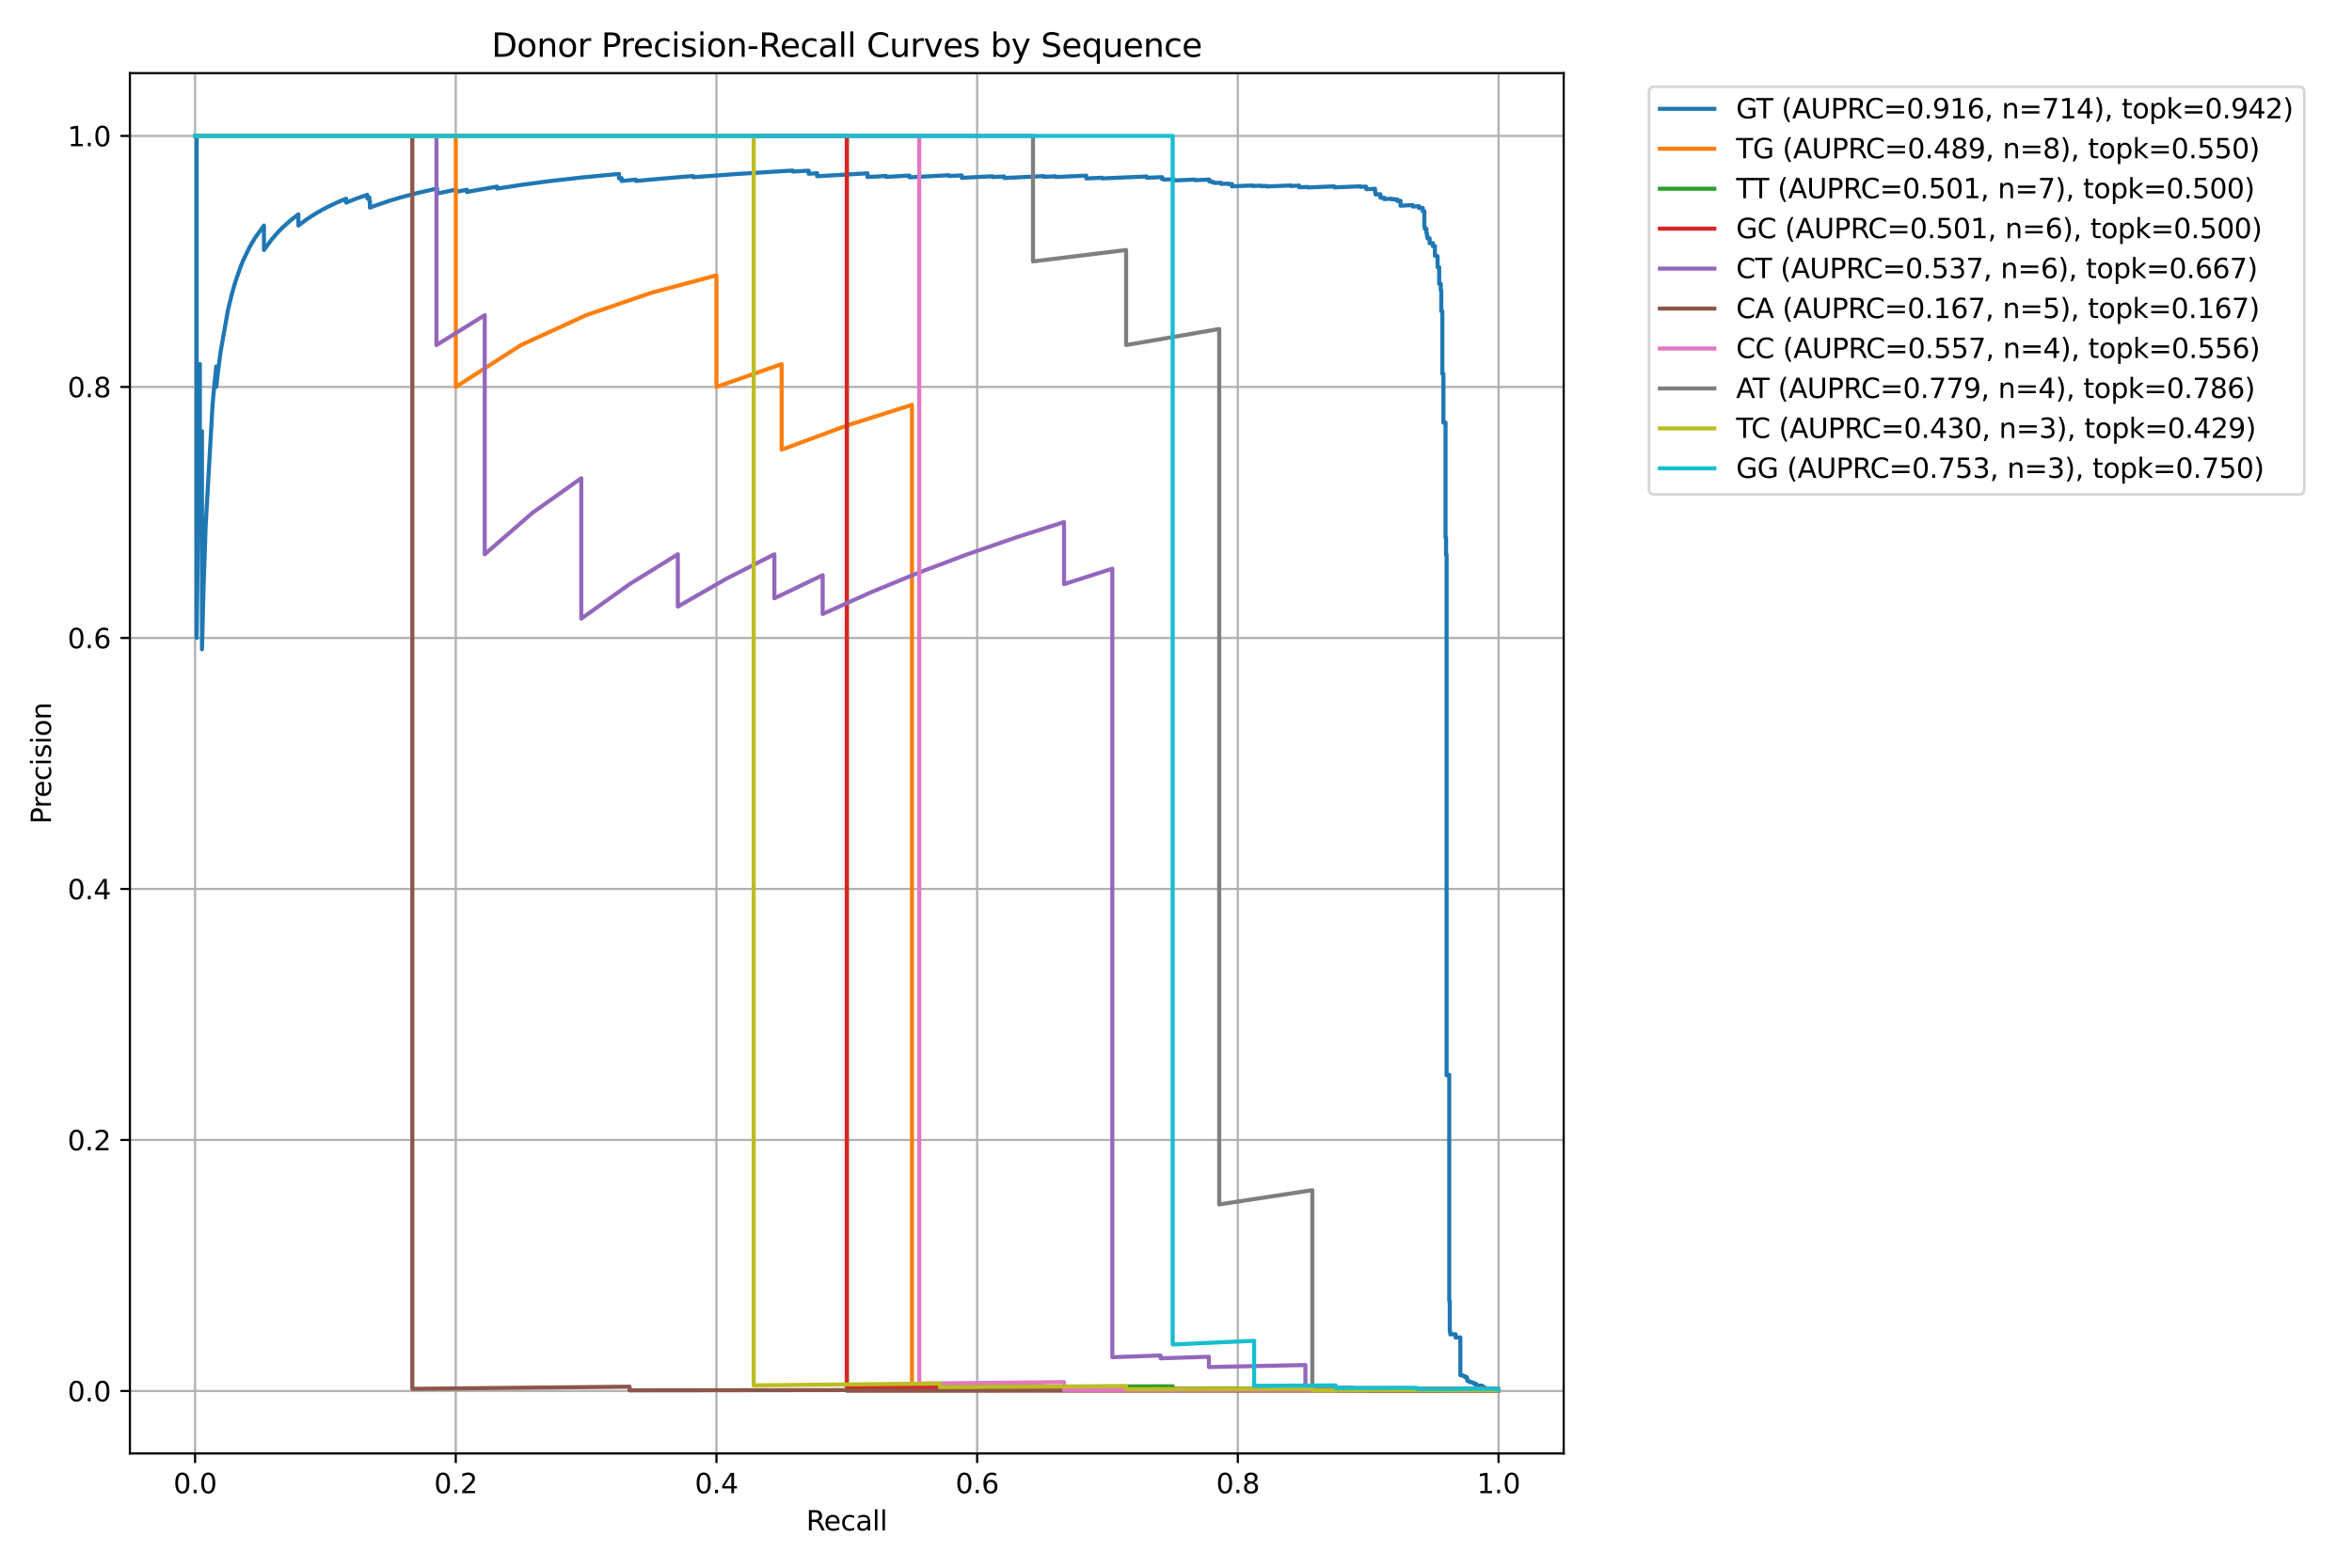 <?xml version="1.0" encoding="utf-8" standalone="no"?>
<!DOCTYPE svg PUBLIC "-//W3C//DTD SVG 1.1//EN"
  "http://www.w3.org/Graphics/SVG/1.1/DTD/svg11.dtd">
<svg xmlns:xlink="http://www.w3.org/1999/xlink" width="864pt" height="576pt" viewBox="0 0 864 576" xmlns="http://www.w3.org/2000/svg" version="1.1">
 <defs>
  <style type="text/css">*{stroke-linejoin: round; stroke-linecap: butt}</style>
 </defs>
 <g id="figure_1">
  <g id="patch_1">
   <path d="M 0 576 
L 864 576 
L 864 0 
L 0 0 
z
" style="fill: #ffffff"/>
  </g>
  <g id="axes_1">
   <g id="patch_2">
    <path d="M 47.72 534.04 
L 574.42 534.04 
L 574.42 26.88 
L 47.72 26.88 
z
" style="fill: #ffffff"/>
   </g>
   <g id="matplotlib.axis_1">
    <g id="xtick_1">
     <g id="line2d_1">
      <path d="M 71.661 534.04 
L 71.661 26.88 
" clip-path="url(#pebd33ec2eb)" style="fill: none; stroke: #b0b0b0; stroke-width: 0.8; stroke-linecap: square"/>
     </g>
     <g id="line2d_2">
      <defs>
       <path id="m433a412b92" d="M 0 0 
L 0 3.5 
" style="stroke: #000000; stroke-width: 0.8"/>
      </defs>
      <g>
       <use xlink:href="#m433a412b92" x="71.661" y="534.04" style="stroke: #000000; stroke-width: 0.8"/>
      </g>
     </g>
     <g id="text_1">
      <!-- 0.0 -->
      <g transform="translate(63.709 548.638) scale(0.1 -0.1)">
       <defs>
        <path id="DejaVuSans-30" d="M 2034 4250 
Q 1547 4250 1301 3770 
Q 1056 3291 1056 2328 
Q 1056 1369 1301 889 
Q 1547 409 2034 409 
Q 2525 409 2770 889 
Q 3016 1369 3016 2328 
Q 3016 3291 2770 3770 
Q 2525 4250 2034 4250 
z
M 2034 4750 
Q 2819 4750 3233 4129 
Q 3647 3509 3647 2328 
Q 3647 1150 3233 529 
Q 2819 -91 2034 -91 
Q 1250 -91 836 529 
Q 422 1150 422 2328 
Q 422 3509 836 4129 
Q 1250 4750 2034 4750 
z
" transform="scale(0.016)"/>
        <path id="DejaVuSans-2e" d="M 684 794 
L 1344 794 
L 1344 0 
L 684 0 
L 684 794 
z
" transform="scale(0.016)"/>
       </defs>
       <use xlink:href="#DejaVuSans-30"/>
       <use xlink:href="#DejaVuSans-2e" transform="translate(63.623 0)"/>
       <use xlink:href="#DejaVuSans-30" transform="translate(95.41 0)"/>
      </g>
     </g>
    </g>
    <g id="xtick_2">
     <g id="line2d_3">
      <path d="M 167.425 534.04 
L 167.425 26.88 
" clip-path="url(#pebd33ec2eb)" style="fill: none; stroke: #b0b0b0; stroke-width: 0.8; stroke-linecap: square"/>
     </g>
     <g id="line2d_4">
      <g>
       <use xlink:href="#m433a412b92" x="167.425" y="534.04" style="stroke: #000000; stroke-width: 0.8"/>
      </g>
     </g>
     <g id="text_2">
      <!-- 0.2 -->
      <g transform="translate(159.473 548.638) scale(0.1 -0.1)">
       <defs>
        <path id="DejaVuSans-32" d="M 1228 531 
L 3431 531 
L 3431 0 
L 469 0 
L 469 531 
Q 828 903 1448 1529 
Q 2069 2156 2228 2338 
Q 2531 2678 2651 2914 
Q 2772 3150 2772 3378 
Q 2772 3750 2511 3984 
Q 2250 4219 1831 4219 
Q 1534 4219 1204 4116 
Q 875 4013 500 3803 
L 500 4441 
Q 881 4594 1212 4672 
Q 1544 4750 1819 4750 
Q 2544 4750 2975 4387 
Q 3406 4025 3406 3419 
Q 3406 3131 3298 2873 
Q 3191 2616 2906 2266 
Q 2828 2175 2409 1742 
Q 1991 1309 1228 531 
z
" transform="scale(0.016)"/>
       </defs>
       <use xlink:href="#DejaVuSans-30"/>
       <use xlink:href="#DejaVuSans-2e" transform="translate(63.623 0)"/>
       <use xlink:href="#DejaVuSans-32" transform="translate(95.41 0)"/>
      </g>
     </g>
    </g>
    <g id="xtick_3">
     <g id="line2d_5">
      <path d="M 263.188 534.04 
L 263.188 26.88 
" clip-path="url(#pebd33ec2eb)" style="fill: none; stroke: #b0b0b0; stroke-width: 0.8; stroke-linecap: square"/>
     </g>
     <g id="line2d_6">
      <g>
       <use xlink:href="#m433a412b92" x="263.188" y="534.04" style="stroke: #000000; stroke-width: 0.8"/>
      </g>
     </g>
     <g id="text_3">
      <!-- 0.4 -->
      <g transform="translate(255.237 548.638) scale(0.1 -0.1)">
       <defs>
        <path id="DejaVuSans-34" d="M 2419 4116 
L 825 1625 
L 2419 1625 
L 2419 4116 
z
M 2253 4666 
L 3047 4666 
L 3047 1625 
L 3713 1625 
L 3713 1100 
L 3047 1100 
L 3047 0 
L 2419 0 
L 2419 1100 
L 313 1100 
L 313 1709 
L 2253 4666 
z
" transform="scale(0.016)"/>
       </defs>
       <use xlink:href="#DejaVuSans-30"/>
       <use xlink:href="#DejaVuSans-2e" transform="translate(63.623 0)"/>
       <use xlink:href="#DejaVuSans-34" transform="translate(95.41 0)"/>
      </g>
     </g>
    </g>
    <g id="xtick_4">
     <g id="line2d_7">
      <path d="M 358.952 534.04 
L 358.952 26.88 
" clip-path="url(#pebd33ec2eb)" style="fill: none; stroke: #b0b0b0; stroke-width: 0.8; stroke-linecap: square"/>
     </g>
     <g id="line2d_8">
      <g>
       <use xlink:href="#m433a412b92" x="358.952" y="534.04" style="stroke: #000000; stroke-width: 0.8"/>
      </g>
     </g>
     <g id="text_4">
      <!-- 0.6 -->
      <g transform="translate(351 548.638) scale(0.1 -0.1)">
       <defs>
        <path id="DejaVuSans-36" d="M 2113 2584 
Q 1688 2584 1439 2293 
Q 1191 2003 1191 1497 
Q 1191 994 1439 701 
Q 1688 409 2113 409 
Q 2538 409 2786 701 
Q 3034 994 3034 1497 
Q 3034 2003 2786 2293 
Q 2538 2584 2113 2584 
z
M 3366 4563 
L 3366 3988 
Q 3128 4100 2886 4159 
Q 2644 4219 2406 4219 
Q 1781 4219 1451 3797 
Q 1122 3375 1075 2522 
Q 1259 2794 1537 2939 
Q 1816 3084 2150 3084 
Q 2853 3084 3261 2657 
Q 3669 2231 3669 1497 
Q 3669 778 3244 343 
Q 2819 -91 2113 -91 
Q 1303 -91 875 529 
Q 447 1150 447 2328 
Q 447 3434 972 4092 
Q 1497 4750 2381 4750 
Q 2619 4750 2861 4703 
Q 3103 4656 3366 4563 
z
" transform="scale(0.016)"/>
       </defs>
       <use xlink:href="#DejaVuSans-30"/>
       <use xlink:href="#DejaVuSans-2e" transform="translate(63.623 0)"/>
       <use xlink:href="#DejaVuSans-36" transform="translate(95.41 0)"/>
      </g>
     </g>
    </g>
    <g id="xtick_5">
     <g id="line2d_9">
      <path d="M 454.715 534.04 
L 454.715 26.88 
" clip-path="url(#pebd33ec2eb)" style="fill: none; stroke: #b0b0b0; stroke-width: 0.8; stroke-linecap: square"/>
     </g>
     <g id="line2d_10">
      <g>
       <use xlink:href="#m433a412b92" x="454.715" y="534.04" style="stroke: #000000; stroke-width: 0.8"/>
      </g>
     </g>
     <g id="text_5">
      <!-- 0.8 -->
      <g transform="translate(446.764 548.638) scale(0.1 -0.1)">
       <defs>
        <path id="DejaVuSans-38" d="M 2034 2216 
Q 1584 2216 1326 1975 
Q 1069 1734 1069 1313 
Q 1069 891 1326 650 
Q 1584 409 2034 409 
Q 2484 409 2743 651 
Q 3003 894 3003 1313 
Q 3003 1734 2745 1975 
Q 2488 2216 2034 2216 
z
M 1403 2484 
Q 997 2584 770 2862 
Q 544 3141 544 3541 
Q 544 4100 942 4425 
Q 1341 4750 2034 4750 
Q 2731 4750 3128 4425 
Q 3525 4100 3525 3541 
Q 3525 3141 3298 2862 
Q 3072 2584 2669 2484 
Q 3125 2378 3379 2068 
Q 3634 1759 3634 1313 
Q 3634 634 3220 271 
Q 2806 -91 2034 -91 
Q 1263 -91 848 271 
Q 434 634 434 1313 
Q 434 1759 690 2068 
Q 947 2378 1403 2484 
z
M 1172 3481 
Q 1172 3119 1398 2916 
Q 1625 2713 2034 2713 
Q 2441 2713 2670 2916 
Q 2900 3119 2900 3481 
Q 2900 3844 2670 4047 
Q 2441 4250 2034 4250 
Q 1625 4250 1398 4047 
Q 1172 3844 1172 3481 
z
" transform="scale(0.016)"/>
       </defs>
       <use xlink:href="#DejaVuSans-30"/>
       <use xlink:href="#DejaVuSans-2e" transform="translate(63.623 0)"/>
       <use xlink:href="#DejaVuSans-38" transform="translate(95.41 0)"/>
      </g>
     </g>
    </g>
    <g id="xtick_6">
     <g id="line2d_11">
      <path d="M 550.479 534.04 
L 550.479 26.88 
" clip-path="url(#pebd33ec2eb)" style="fill: none; stroke: #b0b0b0; stroke-width: 0.8; stroke-linecap: square"/>
     </g>
     <g id="line2d_12">
      <g>
       <use xlink:href="#m433a412b92" x="550.479" y="534.04" style="stroke: #000000; stroke-width: 0.8"/>
      </g>
     </g>
     <g id="text_6">
      <!-- 1.0 -->
      <g transform="translate(542.528 548.638) scale(0.1 -0.1)">
       <defs>
        <path id="DejaVuSans-31" d="M 794 531 
L 1825 531 
L 1825 4091 
L 703 3866 
L 703 4441 
L 1819 4666 
L 2450 4666 
L 2450 531 
L 3481 531 
L 3481 0 
L 794 0 
L 794 531 
z
" transform="scale(0.016)"/>
       </defs>
       <use xlink:href="#DejaVuSans-31"/>
       <use xlink:href="#DejaVuSans-2e" transform="translate(63.623 0)"/>
       <use xlink:href="#DejaVuSans-30" transform="translate(95.41 0)"/>
      </g>
     </g>
    </g>
    <g id="text_7">
     <!-- Recall -->
     <g transform="translate(296.153 562.317) scale(0.1 -0.1)">
      <defs>
       <path id="DejaVuSans-52" d="M 2841 2188 
Q 3044 2119 3236 1894 
Q 3428 1669 3622 1275 
L 4263 0 
L 3584 0 
L 2988 1197 
Q 2756 1666 2539 1819 
Q 2322 1972 1947 1972 
L 1259 1972 
L 1259 0 
L 628 0 
L 628 4666 
L 2053 4666 
Q 2853 4666 3247 4331 
Q 3641 3997 3641 3322 
Q 3641 2881 3436 2590 
Q 3231 2300 2841 2188 
z
M 1259 4147 
L 1259 2491 
L 2053 2491 
Q 2509 2491 2742 2702 
Q 2975 2913 2975 3322 
Q 2975 3731 2742 3939 
Q 2509 4147 2053 4147 
L 1259 4147 
z
" transform="scale(0.016)"/>
       <path id="DejaVuSans-65" d="M 3597 1894 
L 3597 1613 
L 953 1613 
Q 991 1019 1311 708 
Q 1631 397 2203 397 
Q 2534 397 2845 478 
Q 3156 559 3463 722 
L 3463 178 
Q 3153 47 2828 -22 
Q 2503 -91 2169 -91 
Q 1331 -91 842 396 
Q 353 884 353 1716 
Q 353 2575 817 3079 
Q 1281 3584 2069 3584 
Q 2775 3584 3186 3129 
Q 3597 2675 3597 1894 
z
M 3022 2063 
Q 3016 2534 2758 2815 
Q 2500 3097 2075 3097 
Q 1594 3097 1305 2825 
Q 1016 2553 972 2059 
L 3022 2063 
z
" transform="scale(0.016)"/>
       <path id="DejaVuSans-63" d="M 3122 3366 
L 3122 2828 
Q 2878 2963 2633 3030 
Q 2388 3097 2138 3097 
Q 1578 3097 1268 2742 
Q 959 2388 959 1747 
Q 959 1106 1268 751 
Q 1578 397 2138 397 
Q 2388 397 2633 464 
Q 2878 531 3122 666 
L 3122 134 
Q 2881 22 2623 -34 
Q 2366 -91 2075 -91 
Q 1284 -91 818 406 
Q 353 903 353 1747 
Q 353 2603 823 3093 
Q 1294 3584 2113 3584 
Q 2378 3584 2631 3529 
Q 2884 3475 3122 3366 
z
" transform="scale(0.016)"/>
       <path id="DejaVuSans-61" d="M 2194 1759 
Q 1497 1759 1228 1600 
Q 959 1441 959 1056 
Q 959 750 1161 570 
Q 1363 391 1709 391 
Q 2188 391 2477 730 
Q 2766 1069 2766 1631 
L 2766 1759 
L 2194 1759 
z
M 3341 1997 
L 3341 0 
L 2766 0 
L 2766 531 
Q 2569 213 2275 61 
Q 1981 -91 1556 -91 
Q 1019 -91 701 211 
Q 384 513 384 1019 
Q 384 1609 779 1909 
Q 1175 2209 1959 2209 
L 2766 2209 
L 2766 2266 
Q 2766 2663 2505 2880 
Q 2244 3097 1772 3097 
Q 1472 3097 1187 3025 
Q 903 2953 641 2809 
L 641 3341 
Q 956 3463 1253 3523 
Q 1550 3584 1831 3584 
Q 2591 3584 2966 3190 
Q 3341 2797 3341 1997 
z
" transform="scale(0.016)"/>
       <path id="DejaVuSans-6c" d="M 603 4863 
L 1178 4863 
L 1178 0 
L 603 0 
L 603 4863 
z
" transform="scale(0.016)"/>
      </defs>
      <use xlink:href="#DejaVuSans-52"/>
      <use xlink:href="#DejaVuSans-65" transform="translate(64.982 0)"/>
      <use xlink:href="#DejaVuSans-63" transform="translate(126.506 0)"/>
      <use xlink:href="#DejaVuSans-61" transform="translate(181.486 0)"/>
      <use xlink:href="#DejaVuSans-6c" transform="translate(242.766 0)"/>
      <use xlink:href="#DejaVuSans-6c" transform="translate(270.549 0)"/>
     </g>
    </g>
   </g>
   <g id="matplotlib.axis_2">
    <g id="ytick_1">
     <g id="line2d_13">
      <path d="M 47.72 511.075 
L 574.42 511.075 
" clip-path="url(#pebd33ec2eb)" style="fill: none; stroke: #b0b0b0; stroke-width: 0.8; stroke-linecap: square"/>
     </g>
     <g id="line2d_14">
      <defs>
       <path id="m0e311ea5e2" d="M 0 0 
L -3.5 0 
" style="stroke: #000000; stroke-width: 0.8"/>
      </defs>
      <g>
       <use xlink:href="#m0e311ea5e2" x="47.72" y="511.075" style="stroke: #000000; stroke-width: 0.8"/>
      </g>
     </g>
     <g id="text_8">
      <!-- 0.0 -->
      <g transform="translate(24.817 514.874) scale(0.1 -0.1)">
       <use xlink:href="#DejaVuSans-30"/>
       <use xlink:href="#DejaVuSans-2e" transform="translate(63.623 0)"/>
       <use xlink:href="#DejaVuSans-30" transform="translate(95.41 0)"/>
      </g>
     </g>
    </g>
    <g id="ytick_2">
     <g id="line2d_15">
      <path d="M 47.72 418.847 
L 574.42 418.847 
" clip-path="url(#pebd33ec2eb)" style="fill: none; stroke: #b0b0b0; stroke-width: 0.8; stroke-linecap: square"/>
     </g>
     <g id="line2d_16">
      <g>
       <use xlink:href="#m0e311ea5e2" x="47.72" y="418.847" style="stroke: #000000; stroke-width: 0.8"/>
      </g>
     </g>
     <g id="text_9">
      <!-- 0.2 -->
      <g transform="translate(24.817 422.646) scale(0.1 -0.1)">
       <use xlink:href="#DejaVuSans-30"/>
       <use xlink:href="#DejaVuSans-2e" transform="translate(63.623 0)"/>
       <use xlink:href="#DejaVuSans-32" transform="translate(95.41 0)"/>
      </g>
     </g>
    </g>
    <g id="ytick_3">
     <g id="line2d_17">
      <path d="M 47.72 326.618 
L 574.42 326.618 
" clip-path="url(#pebd33ec2eb)" style="fill: none; stroke: #b0b0b0; stroke-width: 0.8; stroke-linecap: square"/>
     </g>
     <g id="line2d_18">
      <g>
       <use xlink:href="#m0e311ea5e2" x="47.72" y="326.618" style="stroke: #000000; stroke-width: 0.8"/>
      </g>
     </g>
     <g id="text_10">
      <!-- 0.4 -->
      <g transform="translate(24.817 330.417) scale(0.1 -0.1)">
       <use xlink:href="#DejaVuSans-30"/>
       <use xlink:href="#DejaVuSans-2e" transform="translate(63.623 0)"/>
       <use xlink:href="#DejaVuSans-34" transform="translate(95.41 0)"/>
      </g>
     </g>
    </g>
    <g id="ytick_4">
     <g id="line2d_19">
      <path d="M 47.72 234.39 
L 574.42 234.39 
" clip-path="url(#pebd33ec2eb)" style="fill: none; stroke: #b0b0b0; stroke-width: 0.8; stroke-linecap: square"/>
     </g>
     <g id="line2d_20">
      <g>
       <use xlink:href="#m0e311ea5e2" x="47.72" y="234.39" style="stroke: #000000; stroke-width: 0.8"/>
      </g>
     </g>
     <g id="text_11">
      <!-- 0.6 -->
      <g transform="translate(24.817 238.189) scale(0.1 -0.1)">
       <use xlink:href="#DejaVuSans-30"/>
       <use xlink:href="#DejaVuSans-2e" transform="translate(63.623 0)"/>
       <use xlink:href="#DejaVuSans-36" transform="translate(95.41 0)"/>
      </g>
     </g>
    </g>
    <g id="ytick_5">
     <g id="line2d_21">
      <path d="M 47.72 142.161 
L 574.42 142.161 
" clip-path="url(#pebd33ec2eb)" style="fill: none; stroke: #b0b0b0; stroke-width: 0.8; stroke-linecap: square"/>
     </g>
     <g id="line2d_22">
      <g>
       <use xlink:href="#m0e311ea5e2" x="47.72" y="142.161" style="stroke: #000000; stroke-width: 0.8"/>
      </g>
     </g>
     <g id="text_12">
      <!-- 0.8 -->
      <g transform="translate(24.817 145.96) scale(0.1 -0.1)">
       <use xlink:href="#DejaVuSans-30"/>
       <use xlink:href="#DejaVuSans-2e" transform="translate(63.623 0)"/>
       <use xlink:href="#DejaVuSans-38" transform="translate(95.41 0)"/>
      </g>
     </g>
    </g>
    <g id="ytick_6">
     <g id="line2d_23">
      <path d="M 47.72 49.933 
L 574.42 49.933 
" clip-path="url(#pebd33ec2eb)" style="fill: none; stroke: #b0b0b0; stroke-width: 0.8; stroke-linecap: square"/>
     </g>
     <g id="line2d_24">
      <g>
       <use xlink:href="#m0e311ea5e2" x="47.72" y="49.933" style="stroke: #000000; stroke-width: 0.8"/>
      </g>
     </g>
     <g id="text_13">
      <!-- 1.0 -->
      <g transform="translate(24.817 53.732) scale(0.1 -0.1)">
       <use xlink:href="#DejaVuSans-31"/>
       <use xlink:href="#DejaVuSans-2e" transform="translate(63.623 0)"/>
       <use xlink:href="#DejaVuSans-30" transform="translate(95.41 0)"/>
      </g>
     </g>
    </g>
    <g id="text_14">
     <!-- Precision -->
     <g transform="translate(18.737 302.767) rotate(-90) scale(0.1 -0.1)">
      <defs>
       <path id="DejaVuSans-50" d="M 1259 4147 
L 1259 2394 
L 2053 2394 
Q 2494 2394 2734 2622 
Q 2975 2850 2975 3272 
Q 2975 3691 2734 3919 
Q 2494 4147 2053 4147 
L 1259 4147 
z
M 628 4666 
L 2053 4666 
Q 2838 4666 3239 4311 
Q 3641 3956 3641 3272 
Q 3641 2581 3239 2228 
Q 2838 1875 2053 1875 
L 1259 1875 
L 1259 0 
L 628 0 
L 628 4666 
z
" transform="scale(0.016)"/>
       <path id="DejaVuSans-72" d="M 2631 2963 
Q 2534 3019 2420 3045 
Q 2306 3072 2169 3072 
Q 1681 3072 1420 2755 
Q 1159 2438 1159 1844 
L 1159 0 
L 581 0 
L 581 3500 
L 1159 3500 
L 1159 2956 
Q 1341 3275 1631 3429 
Q 1922 3584 2338 3584 
Q 2397 3584 2469 3576 
Q 2541 3569 2628 3553 
L 2631 2963 
z
" transform="scale(0.016)"/>
       <path id="DejaVuSans-69" d="M 603 3500 
L 1178 3500 
L 1178 0 
L 603 0 
L 603 3500 
z
M 603 4863 
L 1178 4863 
L 1178 4134 
L 603 4134 
L 603 4863 
z
" transform="scale(0.016)"/>
       <path id="DejaVuSans-73" d="M 2834 3397 
L 2834 2853 
Q 2591 2978 2328 3040 
Q 2066 3103 1784 3103 
Q 1356 3103 1142 2972 
Q 928 2841 928 2578 
Q 928 2378 1081 2264 
Q 1234 2150 1697 2047 
L 1894 2003 
Q 2506 1872 2764 1633 
Q 3022 1394 3022 966 
Q 3022 478 2636 193 
Q 2250 -91 1575 -91 
Q 1294 -91 989 -36 
Q 684 19 347 128 
L 347 722 
Q 666 556 975 473 
Q 1284 391 1588 391 
Q 1994 391 2212 530 
Q 2431 669 2431 922 
Q 2431 1156 2273 1281 
Q 2116 1406 1581 1522 
L 1381 1569 
Q 847 1681 609 1914 
Q 372 2147 372 2553 
Q 372 3047 722 3315 
Q 1072 3584 1716 3584 
Q 2034 3584 2315 3537 
Q 2597 3491 2834 3397 
z
" transform="scale(0.016)"/>
       <path id="DejaVuSans-6f" d="M 1959 3097 
Q 1497 3097 1228 2736 
Q 959 2375 959 1747 
Q 959 1119 1226 758 
Q 1494 397 1959 397 
Q 2419 397 2687 759 
Q 2956 1122 2956 1747 
Q 2956 2369 2687 2733 
Q 2419 3097 1959 3097 
z
M 1959 3584 
Q 2709 3584 3137 3096 
Q 3566 2609 3566 1747 
Q 3566 888 3137 398 
Q 2709 -91 1959 -91 
Q 1206 -91 779 398 
Q 353 888 353 1747 
Q 353 2609 779 3096 
Q 1206 3584 1959 3584 
z
" transform="scale(0.016)"/>
       <path id="DejaVuSans-6e" d="M 3513 2113 
L 3513 0 
L 2938 0 
L 2938 2094 
Q 2938 2591 2744 2837 
Q 2550 3084 2163 3084 
Q 1697 3084 1428 2787 
Q 1159 2491 1159 1978 
L 1159 0 
L 581 0 
L 581 3500 
L 1159 3500 
L 1159 2956 
Q 1366 3272 1645 3428 
Q 1925 3584 2291 3584 
Q 2894 3584 3203 3211 
Q 3513 2838 3513 2113 
z
" transform="scale(0.016)"/>
      </defs>
      <use xlink:href="#DejaVuSans-50"/>
      <use xlink:href="#DejaVuSans-72" transform="translate(58.553 0)"/>
      <use xlink:href="#DejaVuSans-65" transform="translate(97.416 0)"/>
      <use xlink:href="#DejaVuSans-63" transform="translate(158.939 0)"/>
      <use xlink:href="#DejaVuSans-69" transform="translate(213.92 0)"/>
      <use xlink:href="#DejaVuSans-73" transform="translate(241.703 0)"/>
      <use xlink:href="#DejaVuSans-69" transform="translate(293.803 0)"/>
      <use xlink:href="#DejaVuSans-6f" transform="translate(321.586 0)"/>
      <use xlink:href="#DejaVuSans-6e" transform="translate(382.768 0)"/>
     </g>
    </g>
   </g>
   <g id="line2d_25">
    <path d="M 550.479 510.757 
L 550.479 510.653 
L 548.922 510.591 
L 548.922 510.543 
L 548.922 510.368 
L 547.949 510.266 
L 547.949 510.259 
L 547.949 510.235 
L 546.197 510.14 
L 546.197 510.127 
L 546.197 510.106 
L 545.224 510.043 
L 545.224 509.997 
L 545.224 509.615 
L 545.029 509.616 
L 545.029 509.505 
L 545.029 509.476 
L 544.445 509.461 
L 544.445 509.367 
L 544.445 509.114 
L 542.304 509.123 
L 542.304 509.012 
L 542.304 508.486 
L 541.526 508.466 
L 541.526 508.379 
L 541.526 508.235 
L 541.331 508.236 
L 541.331 508.125 
L 541.331 508.026 
L 540.358 507.927 
L 540.358 507.922 
L 540.358 507.745 
L 539.774 507.749 
L 539.774 507.638 
L 539.774 507.49 
L 539.385 507.493 
L 539.385 507.382 
L 539.385 507.307 
L 538.995 507.31 
L 538.995 507.199 
L 538.995 506.425 
L 538.801 506.427 
L 538.801 506.316 
L 538.801 505.992 
L 538.217 505.999 
L 538.217 505.888 
L 538.217 505.655 
L 537.633 505.662 
L 537.633 505.551 
L 537.633 505.514 
L 537.438 505.517 
L 537.438 505.405 
L 537.438 505.361 
L 536.465 505.311 
L 536.465 505.262 
L 536.465 491.391 
L 534.713 491.462 
L 534.713 491.351 
L 534.713 490.198 
L 532.767 490.282 
L 532.767 490.171 
L 532.767 489.324 
L 532.572 489.332 
L 532.572 489.223 
L 532.572 478.015 
L 532.377 478.028 
L 532.377 477.917 
L 532.377 394.906 
L 531.404 395.09 
L 531.404 394.979 
L 531.404 203.82 
L 531.21 203.864 
L 531.21 197.493 
L 531.015 197.536 
L 531.015 155.19 
L 530.236 155.328 
L 530.236 137.339 
L 529.847 137.399 
L 529.847 114.317 
L 529.458 114.364 
L 529.458 106.673 
L 529.263 106.694 
L 529.263 104.266 
L 528.679 104.327 
L 528.679 98.122 
L 528.095 98.177 
L 528.095 94.198 
L 527.706 94.232 
L 527.706 93.91 
L 527.122 93.961 
L 527.122 90.384 
L 526.344 90.447 
L 526.344 89.294 
L 525.176 89.387 
L 525.176 87.558 
L 524.397 87.618 
L 524.397 86.78 
L 524.202 86.795 
L 524.202 85.785 
L 524.008 85.799 
L 524.008 84.105 
L 523.424 84.146 
L 523.424 83.293 
L 523.229 83.306 
L 523.229 77.586 
L 522.645 77.62 
L 522.645 76.386 
L 521.283 76.461 
L 521.283 75.751 
L 518.947 75.878 
L 518.947 75.341 
L 514.47 75.584 
L 514.47 73.768 
L 513.303 73.828 
L 513.303 73.279 
L 512.329 73.328 
L 512.329 73.145 
L 511.161 73.203 
L 511.161 73.019 
L 508.437 73.156 
L 508.437 72.599 
L 507.074 72.666 
L 507.074 71.358 
L 505.322 71.441 
L 505.322 70.687 
L 505.128 70.696 
L 505.128 69.37 
L 502.013 69.505 
L 502.013 69.313 
L 501.819 69.322 
L 501.819 68.555 
L 499.678 68.644 
L 499.678 68.451 
L 490.14 68.856 
L 490.14 68.461 
L 480.408 68.884 
L 480.408 68.682 
L 477.294 68.82 
L 477.294 68.208 
L 474.18 68.344 
L 474.18 68.139 
L 465.421 68.527 
L 465.421 68.317 
L 463.28 68.414 
L 463.28 68.202 
L 460.165 68.343 
L 460.165 68.13 
L 452.574 68.478 
L 452.574 67.608 
L 451.212 67.669 
L 451.212 67.45 
L 448.487 67.572 
L 448.487 67.131 
L 446.151 67.234 
L 446.151 67.012 
L 445.567 67.038 
L 445.567 66.815 
L 444.983 66.841 
L 444.983 66.617 
L 444.205 66.651 
L 444.205 65.979 
L 438.949 66.2 
L 438.949 65.972 
L 431.164 66.307 
L 431.164 65.843 
L 427.466 66.002 
L 427.466 65.767 
L 426.882 65.792 
L 426.882 65.084 
L 421.237 65.321 
L 421.237 64.84 
L 404.887 65.547 
L 404.887 65.295 
L 399.048 65.56 
L 399.048 64.534 
L 387.759 65.039 
L 387.759 64.773 
L 383.477 64.97 
L 383.477 64.7 
L 368.879 65.401 
L 368.879 64.837 
L 364.596 65.047 
L 364.596 64.76 
L 353.307 65.335 
L 353.307 64.44 
L 348.636 64.677 
L 348.636 64.373 
L 334.038 65.15 
L 334.038 64.509 
L 325.473 64.985 
L 325.473 64.654 
L 318.661 65.046 
L 318.661 63.682 
L 300.17 64.759 
L 300.17 63.653 
L 297.056 63.837 
L 297.056 62.71 
L 291.217 63.04 
L 291.217 62.654 
L 270.39 63.947 
L 254.624 65.114 
L 254.624 64.655 
L 238.663 66.013 
L 233.603 66.498 
L 233.603 65.982 
L 228.347 66.501 
L 228.347 65.433 
L 227.374 65.527 
L 227.374 63.907 
L 213.944 65.182 
L 202.071 66.521 
L 191.56 67.918 
L 182.607 69.308 
L 182.607 68.565 
L 173.848 70.092 
L 171.512 70.542 
L 171.512 69.721 
L 167.619 70.488 
L 167.619 69.632 
L 160.612 71.113 
L 160.612 69.268 
L 153.605 70.846 
L 147.571 72.427 
L 143.094 73.764 
L 137.644 75.623 
L 135.893 76.284 
L 135.893 73.785 
L 135.698 73.854 
L 135.698 72.59 
L 134.919 72.855 
L 134.919 71.57 
L 130.248 73.208 
L 127.134 74.445 
L 127.134 72.99 
L 124.019 74.289 
L 119.543 76.435 
L 115.845 78.516 
L 112.536 80.676 
L 109.616 82.871 
L 109.616 78.754 
L 106.696 80.994 
L 103.777 83.612 
L 102.22 85.197 
L 99.884 87.875 
L 97.159 91.564 
L 96.964 91.855 
L 96.964 82.871 
L 93.655 87.424 
L 91.709 90.742 
L 89.373 95.59 
L 88.4 97.968 
L 86.454 103.554 
L 85.286 107.576 
L 83.729 113.98 
L 81.004 129.44 
L 80.03 136.941 
L 79.447 142.161 
L 79.447 134.632 
L 78.668 142.161 
L 78.084 148.749 
L 75.554 193.046 
L 74.775 215.944 
L 74.191 238.582 
L 74.191 158.437 
L 73.413 191.823 
L 73.413 133.777 
L 72.245 234.39 
L 72.245 49.933 
L 71.661 49.933 
L 71.661 49.933 
" clip-path="url(#pebd33ec2eb)" style="fill: none; stroke: #1f77b4; stroke-width: 1.5; stroke-linecap: square"/>
   </g>
   <g id="line2d_26">
    <path d="M 550.479 510.845 
L 550.479 510.772 
L 502.597 510.729 
L 502.597 510.691 
L 502.597 510.483 
L 478.656 510.515 
L 478.656 510.404 
L 478.656 510.301 
L 430.775 510.363 
L 430.775 510.281 
L 430.775 509.748 
L 382.893 509.86 
L 382.893 509.814 
L 382.893 508.936 
L 358.952 509.1 
L 358.952 508.989 
L 358.952 508.472 
L 335.011 508.688 
L 335.011 508.578 
L 335.011 148.749 
L 311.07 156.35 
L 287.129 165.218 
L 287.129 133.777 
L 263.188 142.161 
L 263.188 101.171 
L 239.247 107.576 
L 215.306 115.81 
L 191.365 126.79 
L 167.425 142.161 
L 167.425 49.933 
L 71.661 49.933 
L 71.661 49.933 
" clip-path="url(#pebd33ec2eb)" style="fill: none; stroke: #ff7f0e; stroke-width: 1.5; stroke-linecap: square"/>
   </g>
   <g id="line2d_27">
    <path d="M 550.479 510.864 
L 550.479 510.831 
L 490.627 510.856 
L 490.627 510.751 
L 490.627 510.538 
L 460.701 510.577 
L 460.701 510.465 
L 460.701 510.253 
L 430.775 510.316 
L 430.775 510.205 
L 430.775 509.346 
L 370.922 509.56 
L 370.922 509.522 
L 370.922 509.465 
L 340.996 509.626 
L 340.996 509.515 
L 340.996 508.673 
L 311.07 508.939 
L 311.07 508.828 
L 311.07 49.933 
L 71.661 49.933 
L 71.661 49.933 
" clip-path="url(#pebd33ec2eb)" style="fill: none; stroke: #2ca02c; stroke-width: 1.5; stroke-linecap: square"/>
   </g>
   <g id="line2d_28">
    <path d="M 550.479 510.921 
L 550.479 510.816 
L 502.597 510.842 
L 502.597 510.731 
L 502.597 510.616 
L 454.715 510.667 
L 454.715 510.556 
L 454.715 510.377 
L 406.834 510.464 
L 406.834 510.353 
L 406.834 510.093 
L 358.952 510.233 
L 358.952 510.122 
L 358.952 509.752 
L 311.07 509.972 
L 311.07 509.861 
L 311.07 49.933 
L 71.661 49.933 
L 71.661 49.933 
" clip-path="url(#pebd33ec2eb)" style="fill: none; stroke: #d62728; stroke-width: 1.5; stroke-linecap: square"/>
   </g>
   <g id="line2d_29">
    <path d="M 550.479 510.66 
L 550.479 510.446 
L 515.011 510.479 
L 515.011 510.381 
L 515.011 510.321 
L 497.277 510.351 
L 497.277 510.24 
L 497.277 509.869 
L 479.543 509.92 
L 479.543 509.808 
L 479.543 501.537 
L 444.075 502.28 
L 444.075 502.239 
L 444.075 498.499 
L 426.341 499.082 
L 426.341 498.972 
L 426.341 498.03 
L 408.607 498.665 
L 408.607 498.558 
L 408.607 208.947 
L 390.873 214.626 
L 390.873 191.823 
L 373.139 197.498 
L 355.405 203.647 
L 337.671 210.33 
L 319.937 217.621 
L 302.203 225.606 
L 302.203 211.333 
L 284.469 219.827 
L 284.469 203.647 
L 266.735 212.689 
L 249.001 222.861 
L 249.001 203.647 
L 231.267 214.626 
L 213.533 227.295 
L 213.533 175.699 
L 195.799 188.275 
L 178.065 203.647 
L 178.065 115.81 
L 160.331 126.79 
L 160.331 49.933 
L 71.661 49.933 
L 71.661 49.933 
" clip-path="url(#pebd33ec2eb)" style="fill: none; stroke: #9467bd; stroke-width: 1.5; stroke-linecap: square"/>
   </g>
   <g id="line2d_30">
    <path d="M 550.479 510.964 
L 550.479 510.953 
L 311.07 510.987 
L 311.07 510.903 
L 311.07 510.744 
L 231.267 510.854 
L 231.267 510.743 
L 231.267 509.501 
L 151.464 510.287 
L 151.464 510.176 
L 151.464 49.933 
L 71.661 49.933 
L 71.661 49.933 
" clip-path="url(#pebd33ec2eb)" style="fill: none; stroke: #8c564b; stroke-width: 1.5; stroke-linecap: square"/>
   </g>
   <g id="line2d_31">
    <path d="M 550.479 510.868 
L 550.479 510.627 
L 390.873 510.698 
L 390.873 510.665 
L 390.873 507.812 
L 337.671 508.353 
L 337.671 508.243 
L 337.671 49.933 
L 71.661 49.933 
L 71.661 49.933 
" clip-path="url(#pebd33ec2eb)" style="fill: none; stroke: #e377c2; stroke-width: 1.5; stroke-linecap: square"/>
   </g>
   <g id="line2d_32">
    <path d="M 550.479 510.752 
L 550.479 510.147 
L 516.278 510.213 
L 516.278 510.102 
L 516.278 510.018 
L 482.076 510.099 
L 482.076 509.988 
L 482.076 437.292 
L 447.875 442.527 
L 447.875 120.878 
L 413.674 126.79 
L 413.674 91.855 
L 379.473 96.047 
L 379.473 49.933 
L 71.661 49.933 
L 71.661 49.933 
" clip-path="url(#pebd33ec2eb)" style="fill: none; stroke: #7f7f7f; stroke-width: 1.5; stroke-linecap: square"/>
   </g>
   <g id="line2d_33">
    <path d="M 550.479 510.86 
L 550.479 510.759 
L 482.076 510.804 
L 482.076 510.693 
L 482.076 510.307 
L 413.674 510.435 
L 413.674 510.324 
L 413.674 509.308 
L 345.271 509.661 
L 345.271 509.551 
L 345.271 508.33 
L 276.869 509.013 
L 276.869 508.903 
L 276.869 49.933 
L 71.661 49.933 
L 71.661 49.933 
" clip-path="url(#pebd33ec2eb)" style="fill: none; stroke: #bcbd22; stroke-width: 1.5; stroke-linecap: square"/>
   </g>
   <g id="line2d_34">
    <path d="M 550.479 510.583 
L 550.479 510.311 
L 520.553 510.359 
L 520.553 510.248 
L 520.553 509.921 
L 490.627 509.997 
L 490.627 509.886 
L 490.627 509.031 
L 460.701 509.176 
L 460.701 509.065 
L 460.701 492.629 
L 430.775 493.996 
L 430.775 493.89 
L 430.775 49.933 
L 71.661 49.933 
L 71.661 49.933 
" clip-path="url(#pebd33ec2eb)" style="fill: none; stroke: #17becf; stroke-width: 1.5; stroke-linecap: square"/>
   </g>
   <g id="patch_3">
    <path d="M 47.72 534.04 
L 47.72 26.88 
" style="fill: none; stroke: #000000; stroke-width: 0.8; stroke-linejoin: miter; stroke-linecap: square"/>
   </g>
   <g id="patch_4">
    <path d="M 574.42 534.04 
L 574.42 26.88 
" style="fill: none; stroke: #000000; stroke-width: 0.8; stroke-linejoin: miter; stroke-linecap: square"/>
   </g>
   <g id="patch_5">
    <path d="M 47.72 534.04 
L 574.42 534.04 
" style="fill: none; stroke: #000000; stroke-width: 0.8; stroke-linejoin: miter; stroke-linecap: square"/>
   </g>
   <g id="patch_6">
    <path d="M 47.72 26.88 
L 574.42 26.88 
" style="fill: none; stroke: #000000; stroke-width: 0.8; stroke-linejoin: miter; stroke-linecap: square"/>
   </g>
   <g id="text_15">
    <!-- Donor Precision-Recall Curves by Sequence -->
    <g transform="translate(180.592 20.88) scale(0.12 -0.12)">
     <defs>
      <path id="DejaVuSans-44" d="M 1259 4147 
L 1259 519 
L 2022 519 
Q 2988 519 3436 956 
Q 3884 1394 3884 2338 
Q 3884 3275 3436 3711 
Q 2988 4147 2022 4147 
L 1259 4147 
z
M 628 4666 
L 1925 4666 
Q 3281 4666 3915 4102 
Q 4550 3538 4550 2338 
Q 4550 1131 3912 565 
Q 3275 0 1925 0 
L 628 0 
L 628 4666 
z
" transform="scale(0.016)"/>
      <path id="DejaVuSans-20" transform="scale(0.016)"/>
      <path id="DejaVuSans-2d" d="M 313 2009 
L 1997 2009 
L 1997 1497 
L 313 1497 
L 313 2009 
z
" transform="scale(0.016)"/>
      <path id="DejaVuSans-43" d="M 4122 4306 
L 4122 3641 
Q 3803 3938 3442 4084 
Q 3081 4231 2675 4231 
Q 1875 4231 1450 3742 
Q 1025 3253 1025 2328 
Q 1025 1406 1450 917 
Q 1875 428 2675 428 
Q 3081 428 3442 575 
Q 3803 722 4122 1019 
L 4122 359 
Q 3791 134 3420 21 
Q 3050 -91 2638 -91 
Q 1578 -91 968 557 
Q 359 1206 359 2328 
Q 359 3453 968 4101 
Q 1578 4750 2638 4750 
Q 3056 4750 3426 4639 
Q 3797 4528 4122 4306 
z
" transform="scale(0.016)"/>
      <path id="DejaVuSans-75" d="M 544 1381 
L 544 3500 
L 1119 3500 
L 1119 1403 
Q 1119 906 1312 657 
Q 1506 409 1894 409 
Q 2359 409 2629 706 
Q 2900 1003 2900 1516 
L 2900 3500 
L 3475 3500 
L 3475 0 
L 2900 0 
L 2900 538 
Q 2691 219 2414 64 
Q 2138 -91 1772 -91 
Q 1169 -91 856 284 
Q 544 659 544 1381 
z
M 1991 3584 
L 1991 3584 
z
" transform="scale(0.016)"/>
      <path id="DejaVuSans-76" d="M 191 3500 
L 800 3500 
L 1894 563 
L 2988 3500 
L 3597 3500 
L 2284 0 
L 1503 0 
L 191 3500 
z
" transform="scale(0.016)"/>
      <path id="DejaVuSans-62" d="M 3116 1747 
Q 3116 2381 2855 2742 
Q 2594 3103 2138 3103 
Q 1681 3103 1420 2742 
Q 1159 2381 1159 1747 
Q 1159 1113 1420 752 
Q 1681 391 2138 391 
Q 2594 391 2855 752 
Q 3116 1113 3116 1747 
z
M 1159 2969 
Q 1341 3281 1617 3432 
Q 1894 3584 2278 3584 
Q 2916 3584 3314 3078 
Q 3713 2572 3713 1747 
Q 3713 922 3314 415 
Q 2916 -91 2278 -91 
Q 1894 -91 1617 61 
Q 1341 213 1159 525 
L 1159 0 
L 581 0 
L 581 4863 
L 1159 4863 
L 1159 2969 
z
" transform="scale(0.016)"/>
      <path id="DejaVuSans-79" d="M 2059 -325 
Q 1816 -950 1584 -1140 
Q 1353 -1331 966 -1331 
L 506 -1331 
L 506 -850 
L 844 -850 
Q 1081 -850 1212 -737 
Q 1344 -625 1503 -206 
L 1606 56 
L 191 3500 
L 800 3500 
L 1894 763 
L 2988 3500 
L 3597 3500 
L 2059 -325 
z
" transform="scale(0.016)"/>
      <path id="DejaVuSans-53" d="M 3425 4513 
L 3425 3897 
Q 3066 4069 2747 4153 
Q 2428 4238 2131 4238 
Q 1616 4238 1336 4038 
Q 1056 3838 1056 3469 
Q 1056 3159 1242 3001 
Q 1428 2844 1947 2747 
L 2328 2669 
Q 3034 2534 3370 2195 
Q 3706 1856 3706 1288 
Q 3706 609 3251 259 
Q 2797 -91 1919 -91 
Q 1588 -91 1214 -16 
Q 841 59 441 206 
L 441 856 
Q 825 641 1194 531 
Q 1563 422 1919 422 
Q 2459 422 2753 634 
Q 3047 847 3047 1241 
Q 3047 1584 2836 1778 
Q 2625 1972 2144 2069 
L 1759 2144 
Q 1053 2284 737 2584 
Q 422 2884 422 3419 
Q 422 4038 858 4394 
Q 1294 4750 2059 4750 
Q 2388 4750 2728 4690 
Q 3069 4631 3425 4513 
z
" transform="scale(0.016)"/>
      <path id="DejaVuSans-71" d="M 947 1747 
Q 947 1113 1208 752 
Q 1469 391 1925 391 
Q 2381 391 2643 752 
Q 2906 1113 2906 1747 
Q 2906 2381 2643 2742 
Q 2381 3103 1925 3103 
Q 1469 3103 1208 2742 
Q 947 2381 947 1747 
z
M 2906 525 
Q 2725 213 2448 61 
Q 2172 -91 1784 -91 
Q 1150 -91 751 415 
Q 353 922 353 1747 
Q 353 2572 751 3078 
Q 1150 3584 1784 3584 
Q 2172 3584 2448 3432 
Q 2725 3281 2906 2969 
L 2906 3500 
L 3481 3500 
L 3481 -1331 
L 2906 -1331 
L 2906 525 
z
" transform="scale(0.016)"/>
     </defs>
     <use xlink:href="#DejaVuSans-44"/>
     <use xlink:href="#DejaVuSans-6f" transform="translate(77.002 0)"/>
     <use xlink:href="#DejaVuSans-6e" transform="translate(138.184 0)"/>
     <use xlink:href="#DejaVuSans-6f" transform="translate(201.562 0)"/>
     <use xlink:href="#DejaVuSans-72" transform="translate(262.744 0)"/>
     <use xlink:href="#DejaVuSans-20" transform="translate(303.857 0)"/>
     <use xlink:href="#DejaVuSans-50" transform="translate(335.645 0)"/>
     <use xlink:href="#DejaVuSans-72" transform="translate(394.197 0)"/>
     <use xlink:href="#DejaVuSans-65" transform="translate(433.061 0)"/>
     <use xlink:href="#DejaVuSans-63" transform="translate(494.584 0)"/>
     <use xlink:href="#DejaVuSans-69" transform="translate(549.564 0)"/>
     <use xlink:href="#DejaVuSans-73" transform="translate(577.348 0)"/>
     <use xlink:href="#DejaVuSans-69" transform="translate(629.447 0)"/>
     <use xlink:href="#DejaVuSans-6f" transform="translate(657.23 0)"/>
     <use xlink:href="#DejaVuSans-6e" transform="translate(718.412 0)"/>
     <use xlink:href="#DejaVuSans-2d" transform="translate(781.791 0)"/>
     <use xlink:href="#DejaVuSans-52" transform="translate(817.875 0)"/>
     <use xlink:href="#DejaVuSans-65" transform="translate(882.857 0)"/>
     <use xlink:href="#DejaVuSans-63" transform="translate(944.381 0)"/>
     <use xlink:href="#DejaVuSans-61" transform="translate(999.361 0)"/>
     <use xlink:href="#DejaVuSans-6c" transform="translate(1060.641 0)"/>
     <use xlink:href="#DejaVuSans-6c" transform="translate(1088.424 0)"/>
     <use xlink:href="#DejaVuSans-20" transform="translate(1116.207 0)"/>
     <use xlink:href="#DejaVuSans-43" transform="translate(1147.994 0)"/>
     <use xlink:href="#DejaVuSans-75" transform="translate(1217.818 0)"/>
     <use xlink:href="#DejaVuSans-72" transform="translate(1281.197 0)"/>
     <use xlink:href="#DejaVuSans-76" transform="translate(1322.311 0)"/>
     <use xlink:href="#DejaVuSans-65" transform="translate(1381.49 0)"/>
     <use xlink:href="#DejaVuSans-73" transform="translate(1443.014 0)"/>
     <use xlink:href="#DejaVuSans-20" transform="translate(1495.113 0)"/>
     <use xlink:href="#DejaVuSans-62" transform="translate(1526.9 0)"/>
     <use xlink:href="#DejaVuSans-79" transform="translate(1590.377 0)"/>
     <use xlink:href="#DejaVuSans-20" transform="translate(1649.557 0)"/>
     <use xlink:href="#DejaVuSans-53" transform="translate(1681.344 0)"/>
     <use xlink:href="#DejaVuSans-65" transform="translate(1744.82 0)"/>
     <use xlink:href="#DejaVuSans-71" transform="translate(1806.344 0)"/>
     <use xlink:href="#DejaVuSans-75" transform="translate(1869.82 0)"/>
     <use xlink:href="#DejaVuSans-65" transform="translate(1933.199 0)"/>
     <use xlink:href="#DejaVuSans-6e" transform="translate(1994.723 0)"/>
     <use xlink:href="#DejaVuSans-63" transform="translate(2058.102 0)"/>
     <use xlink:href="#DejaVuSans-65" transform="translate(2113.082 0)"/>
    </g>
   </g>
   <g id="legend_1">
    <g id="patch_7">
     <path d="M 607.755 181.661 
L 844.463 181.661 
Q 846.463 181.661 846.463 179.661 
L 846.463 33.88 
Q 846.463 31.88 844.463 31.88 
L 607.755 31.88 
Q 605.755 31.88 605.755 33.88 
L 605.755 179.661 
Q 605.755 181.661 607.755 181.661 
z
" style="fill: #ffffff; opacity: 0.8; stroke: #cccccc; stroke-linejoin: miter"/>
    </g>
    <g id="line2d_35">
     <path d="M 609.755 39.978 
L 619.755 39.978 
L 629.755 39.978 
" style="fill: none; stroke: #1f77b4; stroke-width: 1.5; stroke-linecap: square"/>
    </g>
    <g id="text_16">
     <!-- GT (AUPRC=0.916, n=714), topk=0.942) -->
     <g transform="translate(637.755 43.478) scale(0.1 -0.1)">
      <defs>
       <path id="DejaVuSans-47" d="M 3809 666 
L 3809 1919 
L 2778 1919 
L 2778 2438 
L 4434 2438 
L 4434 434 
Q 4069 175 3628 42 
Q 3188 -91 2688 -91 
Q 1594 -91 976 548 
Q 359 1188 359 2328 
Q 359 3472 976 4111 
Q 1594 4750 2688 4750 
Q 3144 4750 3555 4637 
Q 3966 4525 4313 4306 
L 4313 3634 
Q 3963 3931 3569 4081 
Q 3175 4231 2741 4231 
Q 1884 4231 1454 3753 
Q 1025 3275 1025 2328 
Q 1025 1384 1454 906 
Q 1884 428 2741 428 
Q 3075 428 3337 486 
Q 3600 544 3809 666 
z
" transform="scale(0.016)"/>
       <path id="DejaVuSans-54" d="M -19 4666 
L 3928 4666 
L 3928 4134 
L 2272 4134 
L 2272 0 
L 1638 0 
L 1638 4134 
L -19 4134 
L -19 4666 
z
" transform="scale(0.016)"/>
       <path id="DejaVuSans-28" d="M 1984 4856 
Q 1566 4138 1362 3434 
Q 1159 2731 1159 2009 
Q 1159 1288 1364 580 
Q 1569 -128 1984 -844 
L 1484 -844 
Q 1016 -109 783 600 
Q 550 1309 550 2009 
Q 550 2706 781 3412 
Q 1013 4119 1484 4856 
L 1984 4856 
z
" transform="scale(0.016)"/>
       <path id="DejaVuSans-41" d="M 2188 4044 
L 1331 1722 
L 3047 1722 
L 2188 4044 
z
M 1831 4666 
L 2547 4666 
L 4325 0 
L 3669 0 
L 3244 1197 
L 1141 1197 
L 716 0 
L 50 0 
L 1831 4666 
z
" transform="scale(0.016)"/>
       <path id="DejaVuSans-55" d="M 556 4666 
L 1191 4666 
L 1191 1831 
Q 1191 1081 1462 751 
Q 1734 422 2344 422 
Q 2950 422 3222 751 
Q 3494 1081 3494 1831 
L 3494 4666 
L 4128 4666 
L 4128 1753 
Q 4128 841 3676 375 
Q 3225 -91 2344 -91 
Q 1459 -91 1007 375 
Q 556 841 556 1753 
L 556 4666 
z
" transform="scale(0.016)"/>
       <path id="DejaVuSans-3d" d="M 678 2906 
L 4684 2906 
L 4684 2381 
L 678 2381 
L 678 2906 
z
M 678 1631 
L 4684 1631 
L 4684 1100 
L 678 1100 
L 678 1631 
z
" transform="scale(0.016)"/>
       <path id="DejaVuSans-39" d="M 703 97 
L 703 672 
Q 941 559 1184 500 
Q 1428 441 1663 441 
Q 2288 441 2617 861 
Q 2947 1281 2994 2138 
Q 2813 1869 2534 1725 
Q 2256 1581 1919 1581 
Q 1219 1581 811 2004 
Q 403 2428 403 3163 
Q 403 3881 828 4315 
Q 1253 4750 1959 4750 
Q 2769 4750 3195 4129 
Q 3622 3509 3622 2328 
Q 3622 1225 3098 567 
Q 2575 -91 1691 -91 
Q 1453 -91 1209 -44 
Q 966 3 703 97 
z
M 1959 2075 
Q 2384 2075 2632 2365 
Q 2881 2656 2881 3163 
Q 2881 3666 2632 3958 
Q 2384 4250 1959 4250 
Q 1534 4250 1286 3958 
Q 1038 3666 1038 3163 
Q 1038 2656 1286 2365 
Q 1534 2075 1959 2075 
z
" transform="scale(0.016)"/>
       <path id="DejaVuSans-2c" d="M 750 794 
L 1409 794 
L 1409 256 
L 897 -744 
L 494 -744 
L 750 256 
L 750 794 
z
" transform="scale(0.016)"/>
       <path id="DejaVuSans-37" d="M 525 4666 
L 3525 4666 
L 3525 4397 
L 1831 0 
L 1172 0 
L 2766 4134 
L 525 4134 
L 525 4666 
z
" transform="scale(0.016)"/>
       <path id="DejaVuSans-29" d="M 513 4856 
L 1013 4856 
Q 1481 4119 1714 3412 
Q 1947 2706 1947 2009 
Q 1947 1309 1714 600 
Q 1481 -109 1013 -844 
L 513 -844 
Q 928 -128 1133 580 
Q 1338 1288 1338 2009 
Q 1338 2731 1133 3434 
Q 928 4138 513 4856 
z
" transform="scale(0.016)"/>
       <path id="DejaVuSans-74" d="M 1172 4494 
L 1172 3500 
L 2356 3500 
L 2356 3053 
L 1172 3053 
L 1172 1153 
Q 1172 725 1289 603 
Q 1406 481 1766 481 
L 2356 481 
L 2356 0 
L 1766 0 
Q 1100 0 847 248 
Q 594 497 594 1153 
L 594 3053 
L 172 3053 
L 172 3500 
L 594 3500 
L 594 4494 
L 1172 4494 
z
" transform="scale(0.016)"/>
       <path id="DejaVuSans-70" d="M 1159 525 
L 1159 -1331 
L 581 -1331 
L 581 3500 
L 1159 3500 
L 1159 2969 
Q 1341 3281 1617 3432 
Q 1894 3584 2278 3584 
Q 2916 3584 3314 3078 
Q 3713 2572 3713 1747 
Q 3713 922 3314 415 
Q 2916 -91 2278 -91 
Q 1894 -91 1617 61 
Q 1341 213 1159 525 
z
M 3116 1747 
Q 3116 2381 2855 2742 
Q 2594 3103 2138 3103 
Q 1681 3103 1420 2742 
Q 1159 2381 1159 1747 
Q 1159 1113 1420 752 
Q 1681 391 2138 391 
Q 2594 391 2855 752 
Q 3116 1113 3116 1747 
z
" transform="scale(0.016)"/>
       <path id="DejaVuSans-6b" d="M 581 4863 
L 1159 4863 
L 1159 1991 
L 2875 3500 
L 3609 3500 
L 1753 1863 
L 3688 0 
L 2938 0 
L 1159 1709 
L 1159 0 
L 581 0 
L 581 4863 
z
" transform="scale(0.016)"/>
      </defs>
      <use xlink:href="#DejaVuSans-47"/>
      <use xlink:href="#DejaVuSans-54" transform="translate(73.865 0)"/>
      <use xlink:href="#DejaVuSans-20" transform="translate(134.949 0)"/>
      <use xlink:href="#DejaVuSans-28" transform="translate(166.736 0)"/>
      <use xlink:href="#DejaVuSans-41" transform="translate(205.75 0)"/>
      <use xlink:href="#DejaVuSans-55" transform="translate(274.158 0)"/>
      <use xlink:href="#DejaVuSans-50" transform="translate(347.352 0)"/>
      <use xlink:href="#DejaVuSans-52" transform="translate(407.654 0)"/>
      <use xlink:href="#DejaVuSans-43" transform="translate(472.137 0)"/>
      <use xlink:href="#DejaVuSans-3d" transform="translate(541.961 0)"/>
      <use xlink:href="#DejaVuSans-30" transform="translate(625.75 0)"/>
      <use xlink:href="#DejaVuSans-2e" transform="translate(689.373 0)"/>
      <use xlink:href="#DejaVuSans-39" transform="translate(721.16 0)"/>
      <use xlink:href="#DejaVuSans-31" transform="translate(784.783 0)"/>
      <use xlink:href="#DejaVuSans-36" transform="translate(848.406 0)"/>
      <use xlink:href="#DejaVuSans-2c" transform="translate(912.029 0)"/>
      <use xlink:href="#DejaVuSans-20" transform="translate(943.816 0)"/>
      <use xlink:href="#DejaVuSans-6e" transform="translate(975.604 0)"/>
      <use xlink:href="#DejaVuSans-3d" transform="translate(1038.982 0)"/>
      <use xlink:href="#DejaVuSans-37" transform="translate(1122.771 0)"/>
      <use xlink:href="#DejaVuSans-31" transform="translate(1186.395 0)"/>
      <use xlink:href="#DejaVuSans-34" transform="translate(1250.018 0)"/>
      <use xlink:href="#DejaVuSans-29" transform="translate(1313.641 0)"/>
      <use xlink:href="#DejaVuSans-2c" transform="translate(1352.654 0)"/>
      <use xlink:href="#DejaVuSans-20" transform="translate(1384.441 0)"/>
      <use xlink:href="#DejaVuSans-74" transform="translate(1416.229 0)"/>
      <use xlink:href="#DejaVuSans-6f" transform="translate(1455.438 0)"/>
      <use xlink:href="#DejaVuSans-70" transform="translate(1516.619 0)"/>
      <use xlink:href="#DejaVuSans-6b" transform="translate(1580.096 0)"/>
      <use xlink:href="#DejaVuSans-3d" transform="translate(1638.006 0)"/>
      <use xlink:href="#DejaVuSans-30" transform="translate(1721.795 0)"/>
      <use xlink:href="#DejaVuSans-2e" transform="translate(1785.418 0)"/>
      <use xlink:href="#DejaVuSans-39" transform="translate(1817.205 0)"/>
      <use xlink:href="#DejaVuSans-34" transform="translate(1880.828 0)"/>
      <use xlink:href="#DejaVuSans-32" transform="translate(1944.451 0)"/>
      <use xlink:href="#DejaVuSans-29" transform="translate(2008.074 0)"/>
     </g>
    </g>
    <g id="line2d_36">
     <path d="M 609.755 54.657 
L 619.755 54.657 
L 629.755 54.657 
" style="fill: none; stroke: #ff7f0e; stroke-width: 1.5; stroke-linecap: square"/>
    </g>
    <g id="text_17">
     <!-- TG (AUPRC=0.489, n=8), topk=0.550) -->
     <g transform="translate(637.755 58.157) scale(0.1 -0.1)">
      <defs>
       <path id="DejaVuSans-35" d="M 691 4666 
L 3169 4666 
L 3169 4134 
L 1269 4134 
L 1269 2991 
Q 1406 3038 1543 3061 
Q 1681 3084 1819 3084 
Q 2600 3084 3056 2656 
Q 3513 2228 3513 1497 
Q 3513 744 3044 326 
Q 2575 -91 1722 -91 
Q 1428 -91 1123 -41 
Q 819 9 494 109 
L 494 744 
Q 775 591 1075 516 
Q 1375 441 1709 441 
Q 2250 441 2565 725 
Q 2881 1009 2881 1497 
Q 2881 1984 2565 2268 
Q 2250 2553 1709 2553 
Q 1456 2553 1204 2497 
Q 953 2441 691 2322 
L 691 4666 
z
" transform="scale(0.016)"/>
      </defs>
      <use xlink:href="#DejaVuSans-54"/>
      <use xlink:href="#DejaVuSans-47" transform="translate(61.084 0)"/>
      <use xlink:href="#DejaVuSans-20" transform="translate(138.574 0)"/>
      <use xlink:href="#DejaVuSans-28" transform="translate(170.361 0)"/>
      <use xlink:href="#DejaVuSans-41" transform="translate(209.375 0)"/>
      <use xlink:href="#DejaVuSans-55" transform="translate(277.783 0)"/>
      <use xlink:href="#DejaVuSans-50" transform="translate(350.977 0)"/>
      <use xlink:href="#DejaVuSans-52" transform="translate(411.279 0)"/>
      <use xlink:href="#DejaVuSans-43" transform="translate(475.762 0)"/>
      <use xlink:href="#DejaVuSans-3d" transform="translate(545.586 0)"/>
      <use xlink:href="#DejaVuSans-30" transform="translate(629.375 0)"/>
      <use xlink:href="#DejaVuSans-2e" transform="translate(692.998 0)"/>
      <use xlink:href="#DejaVuSans-34" transform="translate(724.785 0)"/>
      <use xlink:href="#DejaVuSans-38" transform="translate(788.408 0)"/>
      <use xlink:href="#DejaVuSans-39" transform="translate(852.031 0)"/>
      <use xlink:href="#DejaVuSans-2c" transform="translate(915.654 0)"/>
      <use xlink:href="#DejaVuSans-20" transform="translate(947.441 0)"/>
      <use xlink:href="#DejaVuSans-6e" transform="translate(979.229 0)"/>
      <use xlink:href="#DejaVuSans-3d" transform="translate(1042.607 0)"/>
      <use xlink:href="#DejaVuSans-38" transform="translate(1126.396 0)"/>
      <use xlink:href="#DejaVuSans-29" transform="translate(1190.02 0)"/>
      <use xlink:href="#DejaVuSans-2c" transform="translate(1229.033 0)"/>
      <use xlink:href="#DejaVuSans-20" transform="translate(1260.82 0)"/>
      <use xlink:href="#DejaVuSans-74" transform="translate(1292.607 0)"/>
      <use xlink:href="#DejaVuSans-6f" transform="translate(1331.816 0)"/>
      <use xlink:href="#DejaVuSans-70" transform="translate(1392.998 0)"/>
      <use xlink:href="#DejaVuSans-6b" transform="translate(1456.475 0)"/>
      <use xlink:href="#DejaVuSans-3d" transform="translate(1514.385 0)"/>
      <use xlink:href="#DejaVuSans-30" transform="translate(1598.174 0)"/>
      <use xlink:href="#DejaVuSans-2e" transform="translate(1661.797 0)"/>
      <use xlink:href="#DejaVuSans-35" transform="translate(1693.584 0)"/>
      <use xlink:href="#DejaVuSans-35" transform="translate(1757.207 0)"/>
      <use xlink:href="#DejaVuSans-30" transform="translate(1820.83 0)"/>
      <use xlink:href="#DejaVuSans-29" transform="translate(1884.453 0)"/>
     </g>
    </g>
    <g id="line2d_37">
     <path d="M 609.755 69.335 
L 619.755 69.335 
L 629.755 69.335 
" style="fill: none; stroke: #2ca02c; stroke-width: 1.5; stroke-linecap: square"/>
    </g>
    <g id="text_18">
     <!-- TT (AUPRC=0.501, n=7), topk=0.500) -->
     <g transform="translate(637.755 72.835) scale(0.1 -0.1)">
      <use xlink:href="#DejaVuSans-54"/>
      <use xlink:href="#DejaVuSans-54" transform="translate(59.334 0)"/>
      <use xlink:href="#DejaVuSans-20" transform="translate(120.418 0)"/>
      <use xlink:href="#DejaVuSans-28" transform="translate(152.205 0)"/>
      <use xlink:href="#DejaVuSans-41" transform="translate(191.219 0)"/>
      <use xlink:href="#DejaVuSans-55" transform="translate(259.627 0)"/>
      <use xlink:href="#DejaVuSans-50" transform="translate(332.82 0)"/>
      <use xlink:href="#DejaVuSans-52" transform="translate(393.123 0)"/>
      <use xlink:href="#DejaVuSans-43" transform="translate(457.605 0)"/>
      <use xlink:href="#DejaVuSans-3d" transform="translate(527.43 0)"/>
      <use xlink:href="#DejaVuSans-30" transform="translate(611.219 0)"/>
      <use xlink:href="#DejaVuSans-2e" transform="translate(674.842 0)"/>
      <use xlink:href="#DejaVuSans-35" transform="translate(706.629 0)"/>
      <use xlink:href="#DejaVuSans-30" transform="translate(770.252 0)"/>
      <use xlink:href="#DejaVuSans-31" transform="translate(833.875 0)"/>
      <use xlink:href="#DejaVuSans-2c" transform="translate(897.498 0)"/>
      <use xlink:href="#DejaVuSans-20" transform="translate(929.285 0)"/>
      <use xlink:href="#DejaVuSans-6e" transform="translate(961.072 0)"/>
      <use xlink:href="#DejaVuSans-3d" transform="translate(1024.451 0)"/>
      <use xlink:href="#DejaVuSans-37" transform="translate(1108.24 0)"/>
      <use xlink:href="#DejaVuSans-29" transform="translate(1171.863 0)"/>
      <use xlink:href="#DejaVuSans-2c" transform="translate(1210.877 0)"/>
      <use xlink:href="#DejaVuSans-20" transform="translate(1242.664 0)"/>
      <use xlink:href="#DejaVuSans-74" transform="translate(1274.451 0)"/>
      <use xlink:href="#DejaVuSans-6f" transform="translate(1313.66 0)"/>
      <use xlink:href="#DejaVuSans-70" transform="translate(1374.842 0)"/>
      <use xlink:href="#DejaVuSans-6b" transform="translate(1438.318 0)"/>
      <use xlink:href="#DejaVuSans-3d" transform="translate(1496.229 0)"/>
      <use xlink:href="#DejaVuSans-30" transform="translate(1580.018 0)"/>
      <use xlink:href="#DejaVuSans-2e" transform="translate(1643.641 0)"/>
      <use xlink:href="#DejaVuSans-35" transform="translate(1675.428 0)"/>
      <use xlink:href="#DejaVuSans-30" transform="translate(1739.051 0)"/>
      <use xlink:href="#DejaVuSans-30" transform="translate(1802.674 0)"/>
      <use xlink:href="#DejaVuSans-29" transform="translate(1866.297 0)"/>
     </g>
    </g>
    <g id="line2d_38">
     <path d="M 609.755 84.013 
L 619.755 84.013 
L 629.755 84.013 
" style="fill: none; stroke: #d62728; stroke-width: 1.5; stroke-linecap: square"/>
    </g>
    <g id="text_19">
     <!-- GC (AUPRC=0.501, n=6), topk=0.500) -->
     <g transform="translate(637.755 87.513) scale(0.1 -0.1)">
      <use xlink:href="#DejaVuSans-47"/>
      <use xlink:href="#DejaVuSans-43" transform="translate(77.49 0)"/>
      <use xlink:href="#DejaVuSans-20" transform="translate(147.314 0)"/>
      <use xlink:href="#DejaVuSans-28" transform="translate(179.102 0)"/>
      <use xlink:href="#DejaVuSans-41" transform="translate(218.115 0)"/>
      <use xlink:href="#DejaVuSans-55" transform="translate(286.523 0)"/>
      <use xlink:href="#DejaVuSans-50" transform="translate(359.717 0)"/>
      <use xlink:href="#DejaVuSans-52" transform="translate(420.02 0)"/>
      <use xlink:href="#DejaVuSans-43" transform="translate(484.502 0)"/>
      <use xlink:href="#DejaVuSans-3d" transform="translate(554.326 0)"/>
      <use xlink:href="#DejaVuSans-30" transform="translate(638.115 0)"/>
      <use xlink:href="#DejaVuSans-2e" transform="translate(701.738 0)"/>
      <use xlink:href="#DejaVuSans-35" transform="translate(733.525 0)"/>
      <use xlink:href="#DejaVuSans-30" transform="translate(797.148 0)"/>
      <use xlink:href="#DejaVuSans-31" transform="translate(860.771 0)"/>
      <use xlink:href="#DejaVuSans-2c" transform="translate(924.395 0)"/>
      <use xlink:href="#DejaVuSans-20" transform="translate(956.182 0)"/>
      <use xlink:href="#DejaVuSans-6e" transform="translate(987.969 0)"/>
      <use xlink:href="#DejaVuSans-3d" transform="translate(1051.348 0)"/>
      <use xlink:href="#DejaVuSans-36" transform="translate(1135.137 0)"/>
      <use xlink:href="#DejaVuSans-29" transform="translate(1198.76 0)"/>
      <use xlink:href="#DejaVuSans-2c" transform="translate(1237.773 0)"/>
      <use xlink:href="#DejaVuSans-20" transform="translate(1269.561 0)"/>
      <use xlink:href="#DejaVuSans-74" transform="translate(1301.348 0)"/>
      <use xlink:href="#DejaVuSans-6f" transform="translate(1340.557 0)"/>
      <use xlink:href="#DejaVuSans-70" transform="translate(1401.738 0)"/>
      <use xlink:href="#DejaVuSans-6b" transform="translate(1465.215 0)"/>
      <use xlink:href="#DejaVuSans-3d" transform="translate(1523.125 0)"/>
      <use xlink:href="#DejaVuSans-30" transform="translate(1606.914 0)"/>
      <use xlink:href="#DejaVuSans-2e" transform="translate(1670.537 0)"/>
      <use xlink:href="#DejaVuSans-35" transform="translate(1702.324 0)"/>
      <use xlink:href="#DejaVuSans-30" transform="translate(1765.947 0)"/>
      <use xlink:href="#DejaVuSans-30" transform="translate(1829.57 0)"/>
      <use xlink:href="#DejaVuSans-29" transform="translate(1893.193 0)"/>
     </g>
    </g>
    <g id="line2d_39">
     <path d="M 609.755 98.691 
L 619.755 98.691 
L 629.755 98.691 
" style="fill: none; stroke: #9467bd; stroke-width: 1.5; stroke-linecap: square"/>
    </g>
    <g id="text_20">
     <!-- CT (AUPRC=0.537, n=6), topk=0.667) -->
     <g transform="translate(637.755 102.191) scale(0.1 -0.1)">
      <defs>
       <path id="DejaVuSans-33" d="M 2597 2516 
Q 3050 2419 3304 2112 
Q 3559 1806 3559 1356 
Q 3559 666 3084 287 
Q 2609 -91 1734 -91 
Q 1441 -91 1130 -33 
Q 819 25 488 141 
L 488 750 
Q 750 597 1062 519 
Q 1375 441 1716 441 
Q 2309 441 2620 675 
Q 2931 909 2931 1356 
Q 2931 1769 2642 2001 
Q 2353 2234 1838 2234 
L 1294 2234 
L 1294 2753 
L 1863 2753 
Q 2328 2753 2575 2939 
Q 2822 3125 2822 3475 
Q 2822 3834 2567 4026 
Q 2313 4219 1838 4219 
Q 1578 4219 1281 4162 
Q 984 4106 628 3988 
L 628 4550 
Q 988 4650 1302 4700 
Q 1616 4750 1894 4750 
Q 2613 4750 3031 4423 
Q 3450 4097 3450 3541 
Q 3450 3153 3228 2886 
Q 3006 2619 2597 2516 
z
" transform="scale(0.016)"/>
      </defs>
      <use xlink:href="#DejaVuSans-43"/>
      <use xlink:href="#DejaVuSans-54" transform="translate(69.824 0)"/>
      <use xlink:href="#DejaVuSans-20" transform="translate(130.908 0)"/>
      <use xlink:href="#DejaVuSans-28" transform="translate(162.695 0)"/>
      <use xlink:href="#DejaVuSans-41" transform="translate(201.709 0)"/>
      <use xlink:href="#DejaVuSans-55" transform="translate(270.117 0)"/>
      <use xlink:href="#DejaVuSans-50" transform="translate(343.311 0)"/>
      <use xlink:href="#DejaVuSans-52" transform="translate(403.613 0)"/>
      <use xlink:href="#DejaVuSans-43" transform="translate(468.096 0)"/>
      <use xlink:href="#DejaVuSans-3d" transform="translate(537.92 0)"/>
      <use xlink:href="#DejaVuSans-30" transform="translate(621.709 0)"/>
      <use xlink:href="#DejaVuSans-2e" transform="translate(685.332 0)"/>
      <use xlink:href="#DejaVuSans-35" transform="translate(717.119 0)"/>
      <use xlink:href="#DejaVuSans-33" transform="translate(780.742 0)"/>
      <use xlink:href="#DejaVuSans-37" transform="translate(844.365 0)"/>
      <use xlink:href="#DejaVuSans-2c" transform="translate(907.988 0)"/>
      <use xlink:href="#DejaVuSans-20" transform="translate(939.775 0)"/>
      <use xlink:href="#DejaVuSans-6e" transform="translate(971.562 0)"/>
      <use xlink:href="#DejaVuSans-3d" transform="translate(1034.941 0)"/>
      <use xlink:href="#DejaVuSans-36" transform="translate(1118.73 0)"/>
      <use xlink:href="#DejaVuSans-29" transform="translate(1182.354 0)"/>
      <use xlink:href="#DejaVuSans-2c" transform="translate(1221.367 0)"/>
      <use xlink:href="#DejaVuSans-20" transform="translate(1253.154 0)"/>
      <use xlink:href="#DejaVuSans-74" transform="translate(1284.941 0)"/>
      <use xlink:href="#DejaVuSans-6f" transform="translate(1324.15 0)"/>
      <use xlink:href="#DejaVuSans-70" transform="translate(1385.332 0)"/>
      <use xlink:href="#DejaVuSans-6b" transform="translate(1448.809 0)"/>
      <use xlink:href="#DejaVuSans-3d" transform="translate(1506.719 0)"/>
      <use xlink:href="#DejaVuSans-30" transform="translate(1590.508 0)"/>
      <use xlink:href="#DejaVuSans-2e" transform="translate(1654.131 0)"/>
      <use xlink:href="#DejaVuSans-36" transform="translate(1685.918 0)"/>
      <use xlink:href="#DejaVuSans-36" transform="translate(1749.541 0)"/>
      <use xlink:href="#DejaVuSans-37" transform="translate(1813.164 0)"/>
      <use xlink:href="#DejaVuSans-29" transform="translate(1876.787 0)"/>
     </g>
    </g>
    <g id="line2d_40">
     <path d="M 609.755 113.369 
L 619.755 113.369 
L 629.755 113.369 
" style="fill: none; stroke: #8c564b; stroke-width: 1.5; stroke-linecap: square"/>
    </g>
    <g id="text_21">
     <!-- CA (AUPRC=0.167, n=5), topk=0.167) -->
     <g transform="translate(637.755 116.869) scale(0.1 -0.1)">
      <use xlink:href="#DejaVuSans-43"/>
      <use xlink:href="#DejaVuSans-41" transform="translate(69.824 0)"/>
      <use xlink:href="#DejaVuSans-20" transform="translate(138.232 0)"/>
      <use xlink:href="#DejaVuSans-28" transform="translate(170.02 0)"/>
      <use xlink:href="#DejaVuSans-41" transform="translate(209.033 0)"/>
      <use xlink:href="#DejaVuSans-55" transform="translate(277.441 0)"/>
      <use xlink:href="#DejaVuSans-50" transform="translate(350.635 0)"/>
      <use xlink:href="#DejaVuSans-52" transform="translate(410.938 0)"/>
      <use xlink:href="#DejaVuSans-43" transform="translate(475.42 0)"/>
      <use xlink:href="#DejaVuSans-3d" transform="translate(545.244 0)"/>
      <use xlink:href="#DejaVuSans-30" transform="translate(629.033 0)"/>
      <use xlink:href="#DejaVuSans-2e" transform="translate(692.656 0)"/>
      <use xlink:href="#DejaVuSans-31" transform="translate(724.443 0)"/>
      <use xlink:href="#DejaVuSans-36" transform="translate(788.066 0)"/>
      <use xlink:href="#DejaVuSans-37" transform="translate(851.689 0)"/>
      <use xlink:href="#DejaVuSans-2c" transform="translate(915.312 0)"/>
      <use xlink:href="#DejaVuSans-20" transform="translate(947.1 0)"/>
      <use xlink:href="#DejaVuSans-6e" transform="translate(978.887 0)"/>
      <use xlink:href="#DejaVuSans-3d" transform="translate(1042.266 0)"/>
      <use xlink:href="#DejaVuSans-35" transform="translate(1126.055 0)"/>
      <use xlink:href="#DejaVuSans-29" transform="translate(1189.678 0)"/>
      <use xlink:href="#DejaVuSans-2c" transform="translate(1228.691 0)"/>
      <use xlink:href="#DejaVuSans-20" transform="translate(1260.479 0)"/>
      <use xlink:href="#DejaVuSans-74" transform="translate(1292.266 0)"/>
      <use xlink:href="#DejaVuSans-6f" transform="translate(1331.475 0)"/>
      <use xlink:href="#DejaVuSans-70" transform="translate(1392.656 0)"/>
      <use xlink:href="#DejaVuSans-6b" transform="translate(1456.133 0)"/>
      <use xlink:href="#DejaVuSans-3d" transform="translate(1514.043 0)"/>
      <use xlink:href="#DejaVuSans-30" transform="translate(1597.832 0)"/>
      <use xlink:href="#DejaVuSans-2e" transform="translate(1661.455 0)"/>
      <use xlink:href="#DejaVuSans-31" transform="translate(1693.242 0)"/>
      <use xlink:href="#DejaVuSans-36" transform="translate(1756.865 0)"/>
      <use xlink:href="#DejaVuSans-37" transform="translate(1820.488 0)"/>
      <use xlink:href="#DejaVuSans-29" transform="translate(1884.111 0)"/>
     </g>
    </g>
    <g id="line2d_41">
     <path d="M 609.755 128.047 
L 619.755 128.047 
L 629.755 128.047 
" style="fill: none; stroke: #e377c2; stroke-width: 1.5; stroke-linecap: square"/>
    </g>
    <g id="text_22">
     <!-- CC (AUPRC=0.557, n=4), topk=0.556) -->
     <g transform="translate(637.755 131.547) scale(0.1 -0.1)">
      <use xlink:href="#DejaVuSans-43"/>
      <use xlink:href="#DejaVuSans-43" transform="translate(69.824 0)"/>
      <use xlink:href="#DejaVuSans-20" transform="translate(139.648 0)"/>
      <use xlink:href="#DejaVuSans-28" transform="translate(171.436 0)"/>
      <use xlink:href="#DejaVuSans-41" transform="translate(210.449 0)"/>
      <use xlink:href="#DejaVuSans-55" transform="translate(278.857 0)"/>
      <use xlink:href="#DejaVuSans-50" transform="translate(352.051 0)"/>
      <use xlink:href="#DejaVuSans-52" transform="translate(412.354 0)"/>
      <use xlink:href="#DejaVuSans-43" transform="translate(476.836 0)"/>
      <use xlink:href="#DejaVuSans-3d" transform="translate(546.66 0)"/>
      <use xlink:href="#DejaVuSans-30" transform="translate(630.449 0)"/>
      <use xlink:href="#DejaVuSans-2e" transform="translate(694.072 0)"/>
      <use xlink:href="#DejaVuSans-35" transform="translate(725.859 0)"/>
      <use xlink:href="#DejaVuSans-35" transform="translate(789.482 0)"/>
      <use xlink:href="#DejaVuSans-37" transform="translate(853.105 0)"/>
      <use xlink:href="#DejaVuSans-2c" transform="translate(916.729 0)"/>
      <use xlink:href="#DejaVuSans-20" transform="translate(948.516 0)"/>
      <use xlink:href="#DejaVuSans-6e" transform="translate(980.303 0)"/>
      <use xlink:href="#DejaVuSans-3d" transform="translate(1043.682 0)"/>
      <use xlink:href="#DejaVuSans-34" transform="translate(1127.471 0)"/>
      <use xlink:href="#DejaVuSans-29" transform="translate(1191.094 0)"/>
      <use xlink:href="#DejaVuSans-2c" transform="translate(1230.107 0)"/>
      <use xlink:href="#DejaVuSans-20" transform="translate(1261.895 0)"/>
      <use xlink:href="#DejaVuSans-74" transform="translate(1293.682 0)"/>
      <use xlink:href="#DejaVuSans-6f" transform="translate(1332.891 0)"/>
      <use xlink:href="#DejaVuSans-70" transform="translate(1394.072 0)"/>
      <use xlink:href="#DejaVuSans-6b" transform="translate(1457.549 0)"/>
      <use xlink:href="#DejaVuSans-3d" transform="translate(1515.459 0)"/>
      <use xlink:href="#DejaVuSans-30" transform="translate(1599.248 0)"/>
      <use xlink:href="#DejaVuSans-2e" transform="translate(1662.871 0)"/>
      <use xlink:href="#DejaVuSans-35" transform="translate(1694.658 0)"/>
      <use xlink:href="#DejaVuSans-35" transform="translate(1758.281 0)"/>
      <use xlink:href="#DejaVuSans-36" transform="translate(1821.904 0)"/>
      <use xlink:href="#DejaVuSans-29" transform="translate(1885.527 0)"/>
     </g>
    </g>
    <g id="line2d_42">
     <path d="M 609.755 142.725 
L 619.755 142.725 
L 629.755 142.725 
" style="fill: none; stroke: #7f7f7f; stroke-width: 1.5; stroke-linecap: square"/>
    </g>
    <g id="text_23">
     <!-- AT (AUPRC=0.779, n=4), topk=0.786) -->
     <g transform="translate(637.755 146.225) scale(0.1 -0.1)">
      <use xlink:href="#DejaVuSans-41"/>
      <use xlink:href="#DejaVuSans-54" transform="translate(60.658 0)"/>
      <use xlink:href="#DejaVuSans-20" transform="translate(121.742 0)"/>
      <use xlink:href="#DejaVuSans-28" transform="translate(153.529 0)"/>
      <use xlink:href="#DejaVuSans-41" transform="translate(192.543 0)"/>
      <use xlink:href="#DejaVuSans-55" transform="translate(260.951 0)"/>
      <use xlink:href="#DejaVuSans-50" transform="translate(334.145 0)"/>
      <use xlink:href="#DejaVuSans-52" transform="translate(394.447 0)"/>
      <use xlink:href="#DejaVuSans-43" transform="translate(458.93 0)"/>
      <use xlink:href="#DejaVuSans-3d" transform="translate(528.754 0)"/>
      <use xlink:href="#DejaVuSans-30" transform="translate(612.543 0)"/>
      <use xlink:href="#DejaVuSans-2e" transform="translate(676.166 0)"/>
      <use xlink:href="#DejaVuSans-37" transform="translate(707.953 0)"/>
      <use xlink:href="#DejaVuSans-37" transform="translate(771.576 0)"/>
      <use xlink:href="#DejaVuSans-39" transform="translate(835.199 0)"/>
      <use xlink:href="#DejaVuSans-2c" transform="translate(898.822 0)"/>
      <use xlink:href="#DejaVuSans-20" transform="translate(930.609 0)"/>
      <use xlink:href="#DejaVuSans-6e" transform="translate(962.396 0)"/>
      <use xlink:href="#DejaVuSans-3d" transform="translate(1025.775 0)"/>
      <use xlink:href="#DejaVuSans-34" transform="translate(1109.564 0)"/>
      <use xlink:href="#DejaVuSans-29" transform="translate(1173.188 0)"/>
      <use xlink:href="#DejaVuSans-2c" transform="translate(1212.201 0)"/>
      <use xlink:href="#DejaVuSans-20" transform="translate(1243.988 0)"/>
      <use xlink:href="#DejaVuSans-74" transform="translate(1275.775 0)"/>
      <use xlink:href="#DejaVuSans-6f" transform="translate(1314.984 0)"/>
      <use xlink:href="#DejaVuSans-70" transform="translate(1376.166 0)"/>
      <use xlink:href="#DejaVuSans-6b" transform="translate(1439.643 0)"/>
      <use xlink:href="#DejaVuSans-3d" transform="translate(1497.553 0)"/>
      <use xlink:href="#DejaVuSans-30" transform="translate(1581.342 0)"/>
      <use xlink:href="#DejaVuSans-2e" transform="translate(1644.965 0)"/>
      <use xlink:href="#DejaVuSans-37" transform="translate(1676.752 0)"/>
      <use xlink:href="#DejaVuSans-38" transform="translate(1740.375 0)"/>
      <use xlink:href="#DejaVuSans-36" transform="translate(1803.998 0)"/>
      <use xlink:href="#DejaVuSans-29" transform="translate(1867.621 0)"/>
     </g>
    </g>
    <g id="line2d_43">
     <path d="M 609.755 157.403 
L 619.755 157.403 
L 629.755 157.403 
" style="fill: none; stroke: #bcbd22; stroke-width: 1.5; stroke-linecap: square"/>
    </g>
    <g id="text_24">
     <!-- TC (AUPRC=0.430, n=3), topk=0.429) -->
     <g transform="translate(637.755 160.903) scale(0.1 -0.1)">
      <use xlink:href="#DejaVuSans-54"/>
      <use xlink:href="#DejaVuSans-43" transform="translate(55.209 0)"/>
      <use xlink:href="#DejaVuSans-20" transform="translate(125.033 0)"/>
      <use xlink:href="#DejaVuSans-28" transform="translate(156.82 0)"/>
      <use xlink:href="#DejaVuSans-41" transform="translate(195.834 0)"/>
      <use xlink:href="#DejaVuSans-55" transform="translate(264.242 0)"/>
      <use xlink:href="#DejaVuSans-50" transform="translate(337.436 0)"/>
      <use xlink:href="#DejaVuSans-52" transform="translate(397.738 0)"/>
      <use xlink:href="#DejaVuSans-43" transform="translate(462.221 0)"/>
      <use xlink:href="#DejaVuSans-3d" transform="translate(532.045 0)"/>
      <use xlink:href="#DejaVuSans-30" transform="translate(615.834 0)"/>
      <use xlink:href="#DejaVuSans-2e" transform="translate(679.457 0)"/>
      <use xlink:href="#DejaVuSans-34" transform="translate(711.244 0)"/>
      <use xlink:href="#DejaVuSans-33" transform="translate(774.867 0)"/>
      <use xlink:href="#DejaVuSans-30" transform="translate(838.49 0)"/>
      <use xlink:href="#DejaVuSans-2c" transform="translate(902.113 0)"/>
      <use xlink:href="#DejaVuSans-20" transform="translate(933.9 0)"/>
      <use xlink:href="#DejaVuSans-6e" transform="translate(965.688 0)"/>
      <use xlink:href="#DejaVuSans-3d" transform="translate(1029.066 0)"/>
      <use xlink:href="#DejaVuSans-33" transform="translate(1112.855 0)"/>
      <use xlink:href="#DejaVuSans-29" transform="translate(1176.479 0)"/>
      <use xlink:href="#DejaVuSans-2c" transform="translate(1215.492 0)"/>
      <use xlink:href="#DejaVuSans-20" transform="translate(1247.279 0)"/>
      <use xlink:href="#DejaVuSans-74" transform="translate(1279.066 0)"/>
      <use xlink:href="#DejaVuSans-6f" transform="translate(1318.275 0)"/>
      <use xlink:href="#DejaVuSans-70" transform="translate(1379.457 0)"/>
      <use xlink:href="#DejaVuSans-6b" transform="translate(1442.934 0)"/>
      <use xlink:href="#DejaVuSans-3d" transform="translate(1500.844 0)"/>
      <use xlink:href="#DejaVuSans-30" transform="translate(1584.633 0)"/>
      <use xlink:href="#DejaVuSans-2e" transform="translate(1648.256 0)"/>
      <use xlink:href="#DejaVuSans-34" transform="translate(1680.043 0)"/>
      <use xlink:href="#DejaVuSans-32" transform="translate(1743.666 0)"/>
      <use xlink:href="#DejaVuSans-39" transform="translate(1807.289 0)"/>
      <use xlink:href="#DejaVuSans-29" transform="translate(1870.912 0)"/>
     </g>
    </g>
    <g id="line2d_44">
     <path d="M 609.755 172.082 
L 619.755 172.082 
L 629.755 172.082 
" style="fill: none; stroke: #17becf; stroke-width: 1.5; stroke-linecap: square"/>
    </g>
    <g id="text_25">
     <!-- GG (AUPRC=0.753, n=3), topk=0.750) -->
     <g transform="translate(637.755 175.582) scale(0.1 -0.1)">
      <use xlink:href="#DejaVuSans-47"/>
      <use xlink:href="#DejaVuSans-47" transform="translate(77.49 0)"/>
      <use xlink:href="#DejaVuSans-20" transform="translate(154.98 0)"/>
      <use xlink:href="#DejaVuSans-28" transform="translate(186.768 0)"/>
      <use xlink:href="#DejaVuSans-41" transform="translate(225.781 0)"/>
      <use xlink:href="#DejaVuSans-55" transform="translate(294.189 0)"/>
      <use xlink:href="#DejaVuSans-50" transform="translate(367.383 0)"/>
      <use xlink:href="#DejaVuSans-52" transform="translate(427.686 0)"/>
      <use xlink:href="#DejaVuSans-43" transform="translate(492.168 0)"/>
      <use xlink:href="#DejaVuSans-3d" transform="translate(561.992 0)"/>
      <use xlink:href="#DejaVuSans-30" transform="translate(645.781 0)"/>
      <use xlink:href="#DejaVuSans-2e" transform="translate(709.404 0)"/>
      <use xlink:href="#DejaVuSans-37" transform="translate(741.191 0)"/>
      <use xlink:href="#DejaVuSans-35" transform="translate(804.814 0)"/>
      <use xlink:href="#DejaVuSans-33" transform="translate(868.438 0)"/>
      <use xlink:href="#DejaVuSans-2c" transform="translate(932.061 0)"/>
      <use xlink:href="#DejaVuSans-20" transform="translate(963.848 0)"/>
      <use xlink:href="#DejaVuSans-6e" transform="translate(995.635 0)"/>
      <use xlink:href="#DejaVuSans-3d" transform="translate(1059.014 0)"/>
      <use xlink:href="#DejaVuSans-33" transform="translate(1142.803 0)"/>
      <use xlink:href="#DejaVuSans-29" transform="translate(1206.426 0)"/>
      <use xlink:href="#DejaVuSans-2c" transform="translate(1245.439 0)"/>
      <use xlink:href="#DejaVuSans-20" transform="translate(1277.227 0)"/>
      <use xlink:href="#DejaVuSans-74" transform="translate(1309.014 0)"/>
      <use xlink:href="#DejaVuSans-6f" transform="translate(1348.223 0)"/>
      <use xlink:href="#DejaVuSans-70" transform="translate(1409.404 0)"/>
      <use xlink:href="#DejaVuSans-6b" transform="translate(1472.881 0)"/>
      <use xlink:href="#DejaVuSans-3d" transform="translate(1530.791 0)"/>
      <use xlink:href="#DejaVuSans-30" transform="translate(1614.58 0)"/>
      <use xlink:href="#DejaVuSans-2e" transform="translate(1678.203 0)"/>
      <use xlink:href="#DejaVuSans-37" transform="translate(1709.99 0)"/>
      <use xlink:href="#DejaVuSans-35" transform="translate(1773.613 0)"/>
      <use xlink:href="#DejaVuSans-30" transform="translate(1837.236 0)"/>
      <use xlink:href="#DejaVuSans-29" transform="translate(1900.859 0)"/>
     </g>
    </g>
   </g>
  </g>
 </g>
 <defs>
  <clipPath id="pebd33ec2eb">
   <rect x="47.72" y="26.88" width="526.7" height="507.16"/>
  </clipPath>
 </defs>
</svg>
